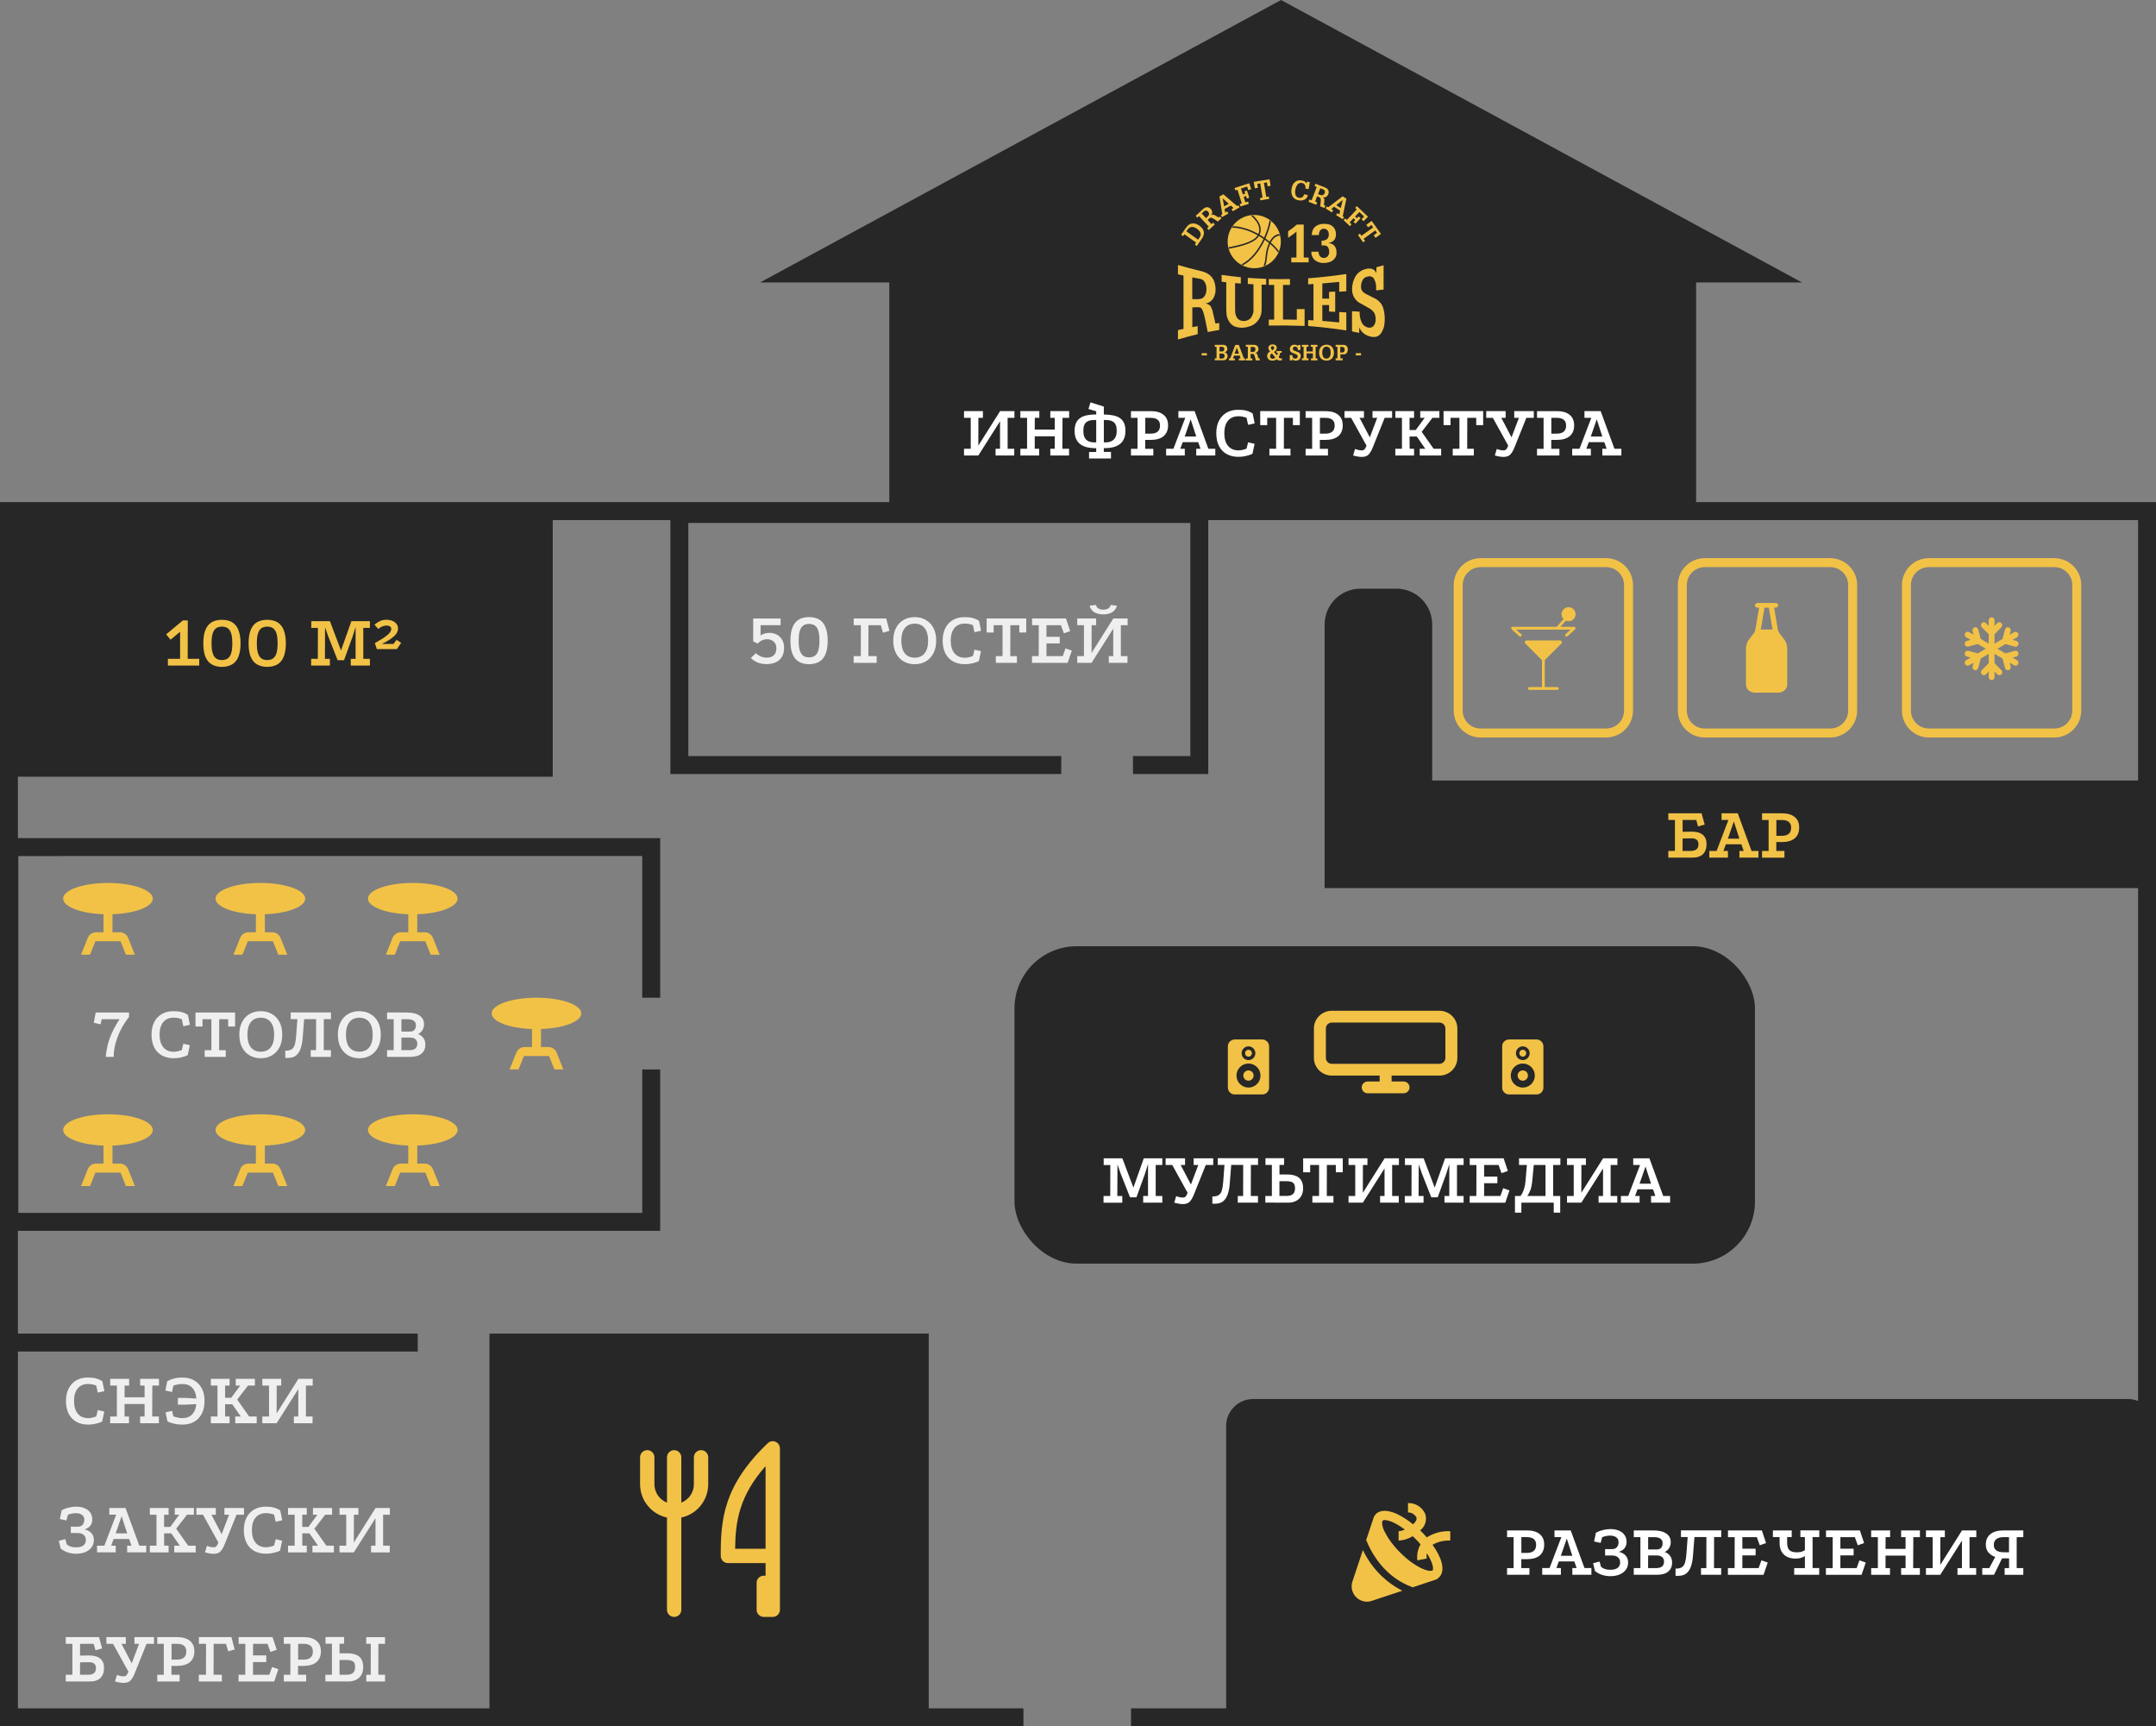 <?xml version="1.0" encoding="UTF-8"?>
<svg id="_Слой_1" data-name="Слой 1" xmlns="http://www.w3.org/2000/svg" viewBox="0 0 1202.5 962.65">
  <rect x="0" y="0" width="1202.5" height="962.65" fill="#808080" stroke="none"/>
  <defs>
    <style>
      .cls-1, .cls-2, .cls-3, .cls-4, .cls-5 {
        stroke-width: 0px;
      }

      .cls-1, .cls-4 {
        fill: #f2c247;
      }

      .cls-2 {
        fill: #fff;
      }

      .cls-3 {
        fill: #272727;
      }

      .cls-4 {
        fill-rule: evenodd;
      }

      .cls-5 {
        fill: #efefef;
      }
    </style>
  </defs>
  <rect class="cls-3 flare" x="565.83" y="527.65" width="413" height="177" rx="34.67" ry="34.67"/>
  <path class="cls-3" d="m1202.5,280v682.65h-571.68v-10h53.06v-157.5c0-8.27,6.73-15,15-15h488c1.99,0,3.89.39,5.62,1.1v-286h-453.69v-147c0-11.05,8.95-20,20-20h20c11.05,0,20,8.95,20,20v87h393.69v-145.25h-518.59v141.62h-42v-10h32v-130h-280v130h208v10h-218v-141.62h-65.62v143.12H10v34.24h358.22v89h-10v-79H10.22v199h348v-80h10v90H10v57.29h223v10H10v199h263v-209h245v209h52.82v10H0V280h496v-122.5h-72.05L714.5,0l290.55,157.5h-59.05v122.5h256.5Z"/>
  <path class="cls-1" d="m668.86,125.79c.64.44,1.21.98,1.7,1.58.48.59.79,1.31.9,2.07.08.75-.04,1.49-.32,2.18-.29.68-.66,1.33-1.1,1.94l-2.54,3.6-1.09-.79.73-1.09-6.54-4.66-.73,1.04-1.09-.79,2.68-3.84c.46-.71,1.05-1.32,1.74-1.81.72-.46,1.57-.67,2.42-.64.41,0,.8.07,1.18.16.36.11.7.25,1.03.42.38.18.75.38,1.09.61h-.06Zm-1.22,1.76l-.36-.23-.47-.25c-.38-.2-.79-.35-1.22-.45-.43-.08-.87-.08-1.31,0-.4.07-.77.25-1.09.51-.33.3-.63.64-.88,1.01l-.61.85,6.54,4.66.28-.4c.46-.57.82-1.21,1.09-1.89.15-.71.03-1.47-.36-2.1-.06-.12-.14-.23-.22-.34-.07-.1-.14-.19-.23-.28-.08-.09-.18-.18-.3-.31-.12-.12-.25-.24-.37-.34l-.57-.47h.08Zm13.61-5.84l-1.97,1.82-1.93-1.25c-.6-.44-1.29-.76-2.01-.92-.15,0-.29.02-.42.09-.14.08-.27.18-.39.3l-.23.21-.76.69,2.18,2.35.92-.84.91.99-3.37,3.12-.94-.98.96-.88-5.45-5.94-.94.88-.92-.99,3.83-3.53c.38-.38.8-.7,1.27-.96.32-.16.65-.26,1.01-.31.42-.05.85.02,1.24.21.41.19.79.46,1.09.81.47.48.74,1.11.77,1.77.02.67-.23,1.32-.7,1.8.34-.3.77-.47,1.22-.5.44.1.87.28,1.24.55l1.84,1.09.66-.61.92,1v.06l-.03-.02Zm-7.47-3.72c-.18-.19-.39-.34-.63-.45-.23-.1-.49-.14-.74-.13-.19.02-.38.09-.54.19-.22.15-.43.33-.62.51l-1.01.92,2.39,2.59.77-.72c.24-.22.45-.46.66-.72.16-.22.25-.49.28-.76.02-.26-.01-.52-.12-.76-.11-.25-.26-.47-.45-.67h.01Zm17.6-2.37l-3.8,2.18-.67-1.18,1.1-.63-1.54-1.37-3.49,1.95.38,1.95,1.09-.64.67,1.19-3.56,2.01-.58-1.15.75-.42-1.58-9.96,2.18-1.21,7.63,6.54.76-.42.66,1.19v-.04h0Zm-6.05-1.97l-3.4-3.1.85,4.54,2.55-1.45h0Zm12.5-8.13l-1.6.5-.64-2.01-3.47,1.09,1.09,3.32,1.35-.43-.43-1.32,1.34-.43,1.3,4.01-1.34.43-.45-1.4-1.33.52.97,3.07,1.46-.47.42,1.28-4.63,1.44-.41-1.3,1.18-.39-2.47-7.64-1.19.38-.38-1.33,8.17-2.64,1.1,3.28-.04.03Zm10.9-1.91l-1.71.3-.39-2.19-1.69.23,1.3,7.85,1.43-.24.21,1.34-4.89.82-.23-1.29,1.43-.24-1.31-7.91-1.65.28.37,2.18-1.73.3-.61-3.63,8.81-1.43.6,3.62h.06Zm20.73,5.11c-.06.55-.26,1.06-.57,1.51-.32.45-.73.81-1.21,1.07-1.02.49-2.17.63-3.28.39-.71-.06-1.4-.29-2.02-.67-.61-.38-1.12-.9-1.5-1.51-.66-1.31-.83-2.81-.51-4.24.13-.94.43-1.85.91-2.66.32-.55.77-1.01,1.31-1.34.42-.29.9-.51,1.4-.64.62-.13,1.26-.13,1.89,0,.56.07,1.11.23,1.62.48.51.26.93.68,1.19,1.2l.21-1,1.66.27-.69,3.89-1.8-.31c.17-.69.09-1.43-.27-2.05-.18-.3-.44-.56-.73-.74-.3-.19-.64-.31-.99-.35-.47-.1-.94-.06-1.38.12-.44.17-.82.47-1.09.85-.58.78-.95,1.69-1.09,2.65-.21.93-.21,1.9,0,2.83.1.47.36.91.72,1.23.36.32.82.53,1.3.59.31.06.64.07.95,0,.32-.06.62-.18.89-.36.25-.18.47-.42.63-.69.16-.27.26-.58.3-.89l2.13.39.02-.03Zm9.39,7.3l-2.52-.96c.12-.95.21-1.71.27-2.29.13-.72.11-1.47-.06-2.18-.05-.14-.14-.26-.26-.34-.14-.09-.29-.16-.44-.22l-.28-.22-.96-.37-1.09,2.98,1.16.45-.54,1.31-4.29-1.65.48-1.27,1.21.47,2.89-7.54-1.21-.47.48-1.27,4.86,1.89c.51.18.99.41,1.43.71.29.21.53.47.72.77.24.36.37.78.37,1.21s-.08.9-.25,1.32c-.22.62-.66,1.12-1.24,1.44-.6.31-1.3.38-1.94.18.42.18.76.51.98.91.09.45.09.91,0,1.35l-.19,2.19.83.31-.49,1.27h.08v.02Zm0-8.36c.09-.24.13-.5.12-.75-.01-.26-.09-.51-.22-.73-.09-.17-.24-.31-.41-.4-.23-.13-.46-.23-.7-.33l-1.27-.48-1.25,3.28.98.39c.3.12.62.21.94.26.26.02.53-.04.77-.16.25-.09.46-.24.63-.43.18-.19.31-.42.42-.66v.03h-.01Zm10.04,14.6l-3.7-2.32.72-1.09,1.09.69.45-2.08-3.38-2.18-1.59,1.31,1.1.69-.73,1.16-3.46-2.18.72-1.16.73.46,8.01-6.09,2.09,1.32-2.05,9.82.73.46-.72,1.15v.06h-.01Zm-1.1-6.22l1.1-4.5-3.62,2.87,2.52,1.58v.04h0Zm12.74,7.33l-1.1-1.12,1.4-1.53-2.65-2.5-2.4,2.5,1.03.97.95-1,1.09.97-2.89,3.05-1.03-.97,1.01-1.09-1.03-.97-2.18,2.34,1.09,1.09-.92,1-3.52-3.34.92-.98.9.86,5.54-5.87-.91-.86.93-.98,6.24,5.91-2.49,2.52h.02Zm6.66,9.24l-1.01-1.42,1.85-1.32-.98-1.37-6.52,4.66.85,1.18-1.09.79-2.89-4.05,1.09-.79.85,1.19,6.54-4.65-.98-1.37-1.83,1.31-1.01-1.42,2.98-2.18,5.18,7.27-2.99,2.18h-.04Z"/>
  <path class="cls-1" d="m729.88,146.3h-9.67v-2.67h2.88v-14.52l-.15.15c-.34.32-.71.63-1.09.91-.24.18-.48.35-.71.54l-2.7,1.88v-3.59c.8-.55,1.62-1.15,2.49-1.8.85-.64,1.64-1.3,2.4-1.97h3.82v18.4h2.74v2.67h-.01Zm15.57-5.76c.02.7-.05,1.4-.21,2.07-.2.63-.53,1.21-.97,1.7-.78.92-1.83,1.59-3,1.91-.93.27-1.88.42-2.85.42-1.8.1-3.57-.45-5.01-1.54-.67-.59-1.19-1.32-1.54-2.14-.34-.82-.5-1.71-.45-2.59h4.04c-.06.88.2,1.76.72,2.47.3.35.67.61,1.09.79.42.18.87.25,1.32.22.44-.02.86-.15,1.22-.39.39-.2.72-.51.95-.88.41-.65.61-1.41.58-2.18,0-.54-.07-1.07-.21-1.58-.15-.49-.41-.94-.76-1.32-.24-.25-.54-.43-.88-.51-.36-.09-.72-.13-1.09-.13h-1.31v-2.64c1.05.06,2.08-.22,2.95-.79.38-.34.68-.76.86-1.24.2-.47.27-.99.22-1.5.03-.79-.21-1.55-.67-2.18-.24-.31-.56-.57-.91-.74-.35-.17-.75-.25-1.14-.23-.42-.03-.86.06-1.23.25-.39.19-.71.48-.94.84-.45.74-.67,1.6-.62,2.46h-3.98c0-.51.06-1.03.18-1.52.11-.75.38-1.46.8-2.1.42-.63.96-1.16,1.61-1.56,1.32-.76,2.83-1.13,4.36-1.09.82,0,1.63.09,2.44.26.8.18,1.54.55,2.18,1.09.7.59,1.23,1.34,1.55,2.2.24.65.37,1.33.38,2.03.04.91-.12,1.83-.46,2.68-.45.78-1.1,1.41-1.88,1.83-.29.16-.59.29-.91.38-.32.1-.65.19-.98.26.91.09,1.78.36,2.58.81.7.5,1.24,1.2,1.55,2.01.27.7.42,1.44.43,2.18v-.02Z"/>
  <path class="cls-1" d="m680.05,183.98c-2.18.36-4.33.75-6.44,1.16-.56-2.76-1.03-4.99-1.38-6.7-.67-3.28-1.33-5.45-2-6.32-.22-.32-.53-.55-.89-.67-.38-.1-.76-.15-1.16-.13h-.72l-2.44.09v11.01l2.98-.54v4.47c-3.7.89-7.37,1.88-11,2.96v-5.23l3.1-.68v-29.73c-1.09-.22-2.07-.45-3.1-.69v-5.21c4.14,1.21,8.28,2.31,12.43,3.28,1.31.26,2.58.71,3.77,1.31.86.47,1.65,1.08,2.32,1.8.86.94,1.5,2.06,1.86,3.28.4,1.28.6,2.61.6,3.95.06,1.89-.47,3.77-1.52,5.35-.48.69-1.11,1.28-1.83,1.71-.72.43-1.53.71-2.37.81,1.14.09,2.2.62,2.95,1.49.65,1.12,1.09,2.36,1.3,3.65.45,2.02.92,4.02,1.4,6,.7-.1,1.41-.18,2.13-.26v3.89h.01v-.02Zm-7.14-22.91c0-.81-.11-1.61-.36-2.38-.24-.75-.6-1.44-1.09-2.04-.34-.41-.78-.72-1.28-.92-.63-.21-1.28-.36-1.92-.46l-3.28-.59v12.11l2.5.07c.78.02,1.57-.06,2.32-.25.68-.18,1.28-.56,1.74-1.09.48-.56.83-1.22,1.03-1.93.23-.82.34-1.66.33-2.5v-.02Zm33.33-2.29c-.86,0-1.73,0-2.58-.06v13.15c.01.94-.04,1.87-.16,2.8-.11.62-.28,1.22-.54,1.79-.77,1.88-2.1,3.47-3.8,4.56-.81.49-1.67.86-2.59,1.09-.96.3-1.95.5-2.95.61-.92.06-1.84.03-2.76-.1-.88-.11-1.74-.35-2.55-.72-.72-.34-1.36-.82-1.89-1.4-.6-.69-1.1-1.45-1.49-2.28-.45-.9-.72-1.86-.83-2.86-.12-1.34-.18-2.69-.16-4.04v-13.93l-2.58-.28v-3.83c3.57.5,7.13.94,10.7,1.32v3.5l-3.2-.25v13.51c-.01,1.12.03,2.25.13,3.37.11.78.4,1.52.81,2.18.41.73,1.04,1.31,1.79,1.65.79.35,1.65.49,2.5.42.42-.02.84-.09,1.24-.22.27-.1.67-.3,1.2-.55.6-.34,1.12-.84,1.46-1.45.4-.65.7-1.36.91-2.1.13-.43.2-.88.22-1.32v-14.83l-3.16-.16v-3.41c3.42.23,6.83.42,10.24.55v3.28l.04.02v-.02Zm21.36,22.97c-6.66-.25-13.31-.32-19.95-.23v-3.28h3.01v-19.36h-3.01v-3.28c3.94.08,7.88.08,11.83,0v3.28h-3.89v19.29c2.56,0,5.12.04,7.7.11v-5.94h4.35v9.34l-.04.08h0Zm23.3,2.5c-7.11-1.07-14.2-1.89-21.29-2.46v-3.28l2.98.15v-20.27l-2.98.15v-3.35c7.1-.55,14.2-1.34,21.29-2.39v9.61l-3.96.24v-5.45c-3.15.33-6.29.6-9.42.85v8.47h3.77v-3.74l3.42-.18v11.28l-3.42-.15v-3.61h-3.77v8.83c3.13.25,6.27.52,9.42.86v-5.82l3.96.23v10.02Zm21.43-6.29c.03,1.38-.1,2.77-.39,4.12-.26,1.03-.65,2.01-1.18,2.92-.29.66-.72,1.24-1.26,1.72-.54.47-1.17.83-1.86,1.04-1.15.24-2.36.19-3.49-.14-1.25-.3-2.42-.86-3.46-1.62-1.16-.91-2.06-2.12-2.59-3.5v3.13l-4.02-.81v-11.28l4.24.26c-.07,1.94.27,3.88,1.01,5.67.3.79.79,1.5,1.44,2.06s1.42.93,2.26,1.11c.51.14,1.06.15,1.57,0,.51-.13,1-.39,1.38-.76.47-.54.81-1.16,1.04-1.85.21-.67.29-1.39.23-2.1.03-1.16-.21-2.3-.71-3.35-.75-1.2-1.83-2.18-3.1-2.81-1.09-.64-2.18-1.27-3.28-1.85-1.09-.58-1.9-1-2.34-1.28-1.19-.84-2.16-1.97-2.81-3.28-.65-1.31-.95-2.76-.89-4.22,0-1.32.2-2.63.57-3.89.25-.88.59-1.73,1.01-2.55.57-1.13,1.38-2.13,2.37-2.92,1.08-.85,2.34-1.45,3.67-1.76,1.14-.32,2.35-.35,3.5-.08.56.18,1.08.5,1.49.91.42.42.75.92.94,1.49v-3.28c1.34-.37,2.67-.76,4.02-1.16v13.6l-4.16.42v-1.24c.1-1.8-.3-3.59-1.16-5.17-.34-.56-.85-.99-1.46-1.24-.61-.24-1.29-.27-1.91-.1-.62.11-1.22.33-1.77.64-.54.34-.97.82-1.25,1.39-.6,1.14-.91,2.41-.87,3.7-.03.57.08,1.14.29,1.66.22.53.55,1,.97,1.39.78.63,1.66,1.15,2.59,1.53,1.09.49,2.07,1.09,3.12,1.58,1.06.49,1.42.7,1.51.76.86.55,1.64,1.23,2.31,2.01.62.72,1.11,1.56,1.42,2.46.35,1.04.61,2.11.77,3.2.17,1.14.26,2.29.24,3.44l-.03.02h.03Z"/>
  <path class="cls-1" d="m673.14,198.16h-2.93v-1.22h2.93v1.22Zm41.88,2.8h-2.19l-.64-.69-.11.09c-.33.25-.7.43-1.09.55-.42.12-.85.18-1.28.18-.37,0-.73-.03-1.1-.11-.31-.07-.6-.2-.85-.39l-.21-.25-.21-.19c-.21-.22-.36-.49-.45-.79-.1-.3-.14-.63-.14-.95-.02-.53.16-1.05.48-1.47.32-.42.74-.75,1.22-.98l-.16-.14c-.26-.23-.48-.52-.63-.84-.15-.31-.24-.66-.24-1.01,0-.28.07-.56.22-.81.13-.25.33-.46.57-.62.47-.34,1.05-.51,1.63-.48.56-.03,1.12.12,1.58.43.23.17.4.39.52.65.12.26.17.54.16.82,0,.25-.03.5-.1.74-.09.24-.22.47-.38.67-.14.18-.3.35-.47.5-.18.15-.37.29-.57.42l1.68,1.88c.28-.43.43-.92.43-1.43h-.74v-1h2.92v1h-.94c0,.41-.07.82-.2,1.21-.13.41-.33.79-.57,1.16l.61.74h1.24v1.12h.01Zm-4.36-6.94c0-.25-.07-.5-.23-.7-.08-.1-.19-.17-.31-.22-.11-.05-.24-.06-.36-.06-.24,0-.48.07-.67.22-.09.08-.15.18-.19.29-.04.11-.07.23-.06.35,0,.2.05.4.14.58.18.32.4.61.67.86l.1-.06c.22-.14.43-.32.61-.51.19-.2.29-.46.3-.74Zm.64,5.35l-1.92-2.3c-.28.16-.52.39-.72.67-.18.29-.27.62-.26.96,0,.27.07.55.21.77.17.23.4.41.66.51.09.03.19.06.28.08h.34c.27,0,.54-.08.77-.21.26-.1.48-.27.67-.48h-.04.01Zm47.82-1.21h-2.95v-1.22h2.93v1.22h.02Zm-74.45.51c0,.41-.11.81-.31,1.16-.2.35-.51.63-.88.82-.28.15-.58.24-.91.26h-5.05v-1.09h1v-6.43h-1v-1.09h4.36c.4-.02.81.02,1.19.12.27.08.52.21.73.38.24.2.41.45.52.73.12.3.19.63.19.96.02.24,0,.48-.08.71-.07.23-.19.44-.35.63-.17.18-.36.34-.57.44-.22.1-.45.17-.7.18.26,0,.53.05.76.16.24.11.45.28.61.49.33.43.5.96.5,1.5l-.04.04h.03Zm-1.83-3.98c.01-.24-.04-.49-.14-.71-.11-.21-.28-.37-.49-.45-.14-.05-.28-.08-.42-.09h-1.62v2.53h.96c.23.02.44.02.67,0,.21-.02.42-.1.6-.23.29-.29.45-.68.46-1.09v.03h-.02Zm.18,3.75c0-.22-.04-.43-.13-.62-.1-.19-.24-.35-.42-.47-.14-.09-.31-.15-.48-.18-.19-.02-.39-.02-.59,0h-1.24v2.78h1.09c.28,0,.55-.02.83-.08.17-.06.33-.14.48-.26.15-.13.26-.29.34-.46.08-.2.11-.42.11-.64v-.08.02Zm11.42,2.52h-3.49v-1.09h1.03l-.54-1.56h-3.19l-.56,1.56h1.04v1.09h-3.28v-1.09h.69l2.84-7.54h1.97l2.8,7.54h.69v1.09Zm-3.43-3.72l-1.17-3.51-1.24,3.48,2.41.03h0Zm11.59,3.72h-2.18c-.19-.74-.34-1.33-.46-1.77-.11-.59-.34-1.14-.67-1.64-.08-.09-.18-.15-.3-.18-.13-.02-.26-.02-.39,0h-1.09v2.55h1v1.09h-3.63v-1.09h1.09v-6.54h-1.09v-1.09h4.16c.43-.02.85.02,1.27.12.27.08.53.2.76.37.28.2.49.47.61.79.15.35.22.71.21,1.09.02.53-.17,1.05-.51,1.46-.18.2-.39.36-.63.48-.24.11-.49.18-.76.2.37.02.71.16,1,.4.2.3.36.63.43.98l.46,1.67h.71v1.09h.01Zm-2.38-6.24c0-.21-.04-.41-.12-.6-.08-.19-.21-.35-.37-.48-.13-.09-.28-.15-.43-.18-.22-.02-.42-.02-.64,0h-1.09v2.81h.85c.26,0,.52-.02.77-.06.22-.05.41-.15.58-.3.16-.14.28-.31.34-.51.07-.21.11-.43.1-.64v-.03h.01Zm25.23,3.89c.01.3-.03.59-.12.88-.09.24-.22.47-.39.67-.26.37-.65.64-1.09.77-.38.12-.77.18-1.16.18-.4,0-.79-.06-1.16-.18-.37-.14-.67-.4-.86-.74v.8h-1.31v-3.02h1.42c-.02.49.09.97.34,1.4.14.2.32.37.54.48.22.11.46.16.7.14.36.02.7-.1.98-.3.15-.11.26-.25.33-.42.07-.16.11-.35.1-.52.01-.26-.07-.52-.24-.73-.29-.28-.64-.49-1.04-.6l-1.09-.42c-.37-.13-.63-.24-.77-.31-.25-.14-.48-.31-.67-.51-.19-.19-.34-.43-.44-.68-.09-.25-.14-.52-.12-.79,0-.35.06-.69.19-1.01.08-.22.19-.43.34-.62.2-.28.46-.5.78-.63.4-.16.81-.24,1.24-.23.4,0,.8.06,1.18.18.34.12.63.36.82.68v-.72h1.34v2.84h-1.42v-.26c.03-.43-.12-.86-.39-1.2-.14-.15-.31-.26-.5-.35-.18-.08-.39-.11-.59-.1-.2,0-.4.02-.6.06-.16.06-.31.16-.42.3-.2.25-.3.56-.3.88,0,.15.04.31.12.45.07.14.18.26.31.34.26.17.55.31.86.4l1.09.4.51.18c.27.11.53.26.76.45.2.13.37.3.49.51.11.21.2.43.25.67.06.23.08.47.08.71l-.09.02h0Zm9.41,2.35h-3.69v-1.09h1.09v-2.8h-3.49v2.75h1.1v1.09h-3.77v-1.09h.97v-6.42h-.97v-1.09h3.68v1.09h-1.09v2.59h3.5v-2.59h-1.09v-1.09h3.68v1.09h-.99v6.46h.99v1.09l.07.02h.01Zm9.11-4.36v.7c-.03.37-.1.74-.23,1.09-.11.27-.22.54-.35.79-.14.25-.3.47-.49.69-.38.41-.84.72-1.36.92-.54.2-1.12.3-1.7.3-.58,0-1.17-.09-1.72-.28-.53-.22-1-.55-1.39-.97-.35-.39-.61-.87-.76-1.37-.17-.53-.26-1.09-.26-1.65-.01-.62.06-1.24.21-1.83.15-.55.43-1.05.8-1.47.37-.43.85-.77,1.38-.98.54-.22,1.12-.33,1.7-.33.58-.03,1.15.06,1.68.28s1.01.55,1.41.96c.75.88,1.13,2,1.09,3.16h-.03.02Zm-1.79,0c0-.41-.04-.82-.11-1.22-.05-.35-.16-.68-.33-1-.31-.51-.8-.87-1.37-1.01-.57-.14-1.17-.06-1.68.24-.34.22-.62.52-.81.88-.16.3-.27.62-.31.95-.07.39-.1.79-.09,1.18-.03.78.13,1.55.46,2.26.16.35.44.64.77.83.34.2.73.3,1.11.27.31,0,.6-.06.88-.19.27-.13.52-.31.71-.55.17-.18.3-.4.4-.63.1-.23.18-.47.24-.72.05-.18.08-.35.1-.54v-.86l.02.1v.02Zm9.51-1.59c.01.41-.06.83-.2,1.21-.15.37-.39.7-.7.95-.29.23-.64.39-1.01.43-.36.02-.73.02-1.09,0h-1.1v2.25h1.27v1.09h-3.92v-1.09h1.01v-6.46h-1.01v-1.09h4.07c.39,0,.79.03,1.18.12.33.11.64.31.88.58.24.25.42.55.54.88.12.35.19.72.18,1.09l-.09.03h-.01Zm-1.69,0c0-.23-.03-.46-.1-.69-.06-.19-.17-.38-.32-.51-.16-.15-.34-.24-.54-.29-.23-.05-.47-.07-.71-.07h-.82v3.08h.82c.29.02.58,0,.86-.08.17-.06.31-.15.43-.28.13-.15.23-.35.28-.55.06-.22.09-.44.09-.67v.06h.01Z"/>
  <path class="cls-4" d="m695.88,149.09c-2.84-.73-5.41-2.28-7.37-4.46-1.96-2.18-3.22-4.91-3.64-7.8-.42-2.91.04-5.87,1.31-8.52,1.26-2.65,3.29-4.86,5.81-6.36,2.52-1.49,5.43-2.22,8.36-2.05,2.93.16,5.75,1.18,8.1,2.94,2.35,1.76,4.12,4.18,5.09,6.95.98,2.77,1.11,5.76.39,8.61-.49,1.89-1.34,3.67-2.5,5.23-1.17,1.56-2.63,2.88-4.31,3.87-1.67,1-3.53,1.65-5.46,1.93-1.93.27-3.89.17-5.78-.31Zm12.98-25.66c-.66,3.28-1.71,6.49-3.1,9.53l1.09.81c.43.33.86.67,1.28,1,1.77-3.22,3.7-4.16,5.44-4.22.09.28.16.57.23.86-1.57,0-3.36.85-5.01,3.89,1.65,1.37,3.14,2.92,4.44,4.63-.12.3-.24.59-.37.88-1.28-1.77-2.77-3.36-4.45-4.75-.98,2.35-1.58,4.86-1.75,7.4-.13,1.5-.4,2.99-.81,4.45-.35.16-.71.31-1.09.46.6-1.61.97-3.29,1.09-5.01.18-2.71.83-5.37,1.92-7.86l-1.39-1.09-.94-.7c-2.71,5.72-6.79,11.35-12.16,14.18-.32-.15-.61-.3-.91-.47,5.45-2.66,9.61-8.34,12.34-14.1v-.1c-.82-.55-1.67-1.09-2.55-1.62-2.43,4.1-10.29,5.78-15.96,6.98l-.71.15c-.08-.27-.15-.54-.2-.81l.73-.16c5.45-1.16,13.18-2.79,15.42-6.54-3.36-1.98-7.05-3.33-10.89-3.99-1.12-.18-2.26-.25-3.4-.22.17-.28.36-.57.55-.83,1,0,1.98.07,2.96.22,3.94.68,7.73,2.06,11.18,4.08,1.09-2.5.27-4.92-1.09-6.96-.86-1.2-1.86-2.3-2.97-3.28.37-.04.73-.08,1.09-.1.94.89,1.79,1.87,2.54,2.93,1.52,2.22,2.44,4.95,1.13,7.79.88.51,1.71,1.04,2.52,1.61,1.4-3.05,2.42-6.26,3.05-9.56l.73.57v-.06h.02Z"/>
  <path class="cls-2" d="m537.68,229.26h10.54v3.74h-2.52l-.04,15.5,12.14-19.24h7.98v3.74h-3.78v17.26h3.69v3.74h-10.41v-3.74h2.48v-15.33l-12.1,19.07h-7.98v-3.74h3.74v-17.26h-3.74v-3.74Zm31.42,0h10.58v3.74h-2.52l-.04,6.55h11.17v-6.55h-2.48v-3.74h10.5v3.74h-3.69l-.09,17.26h3.74v3.74h-10.46v-3.74h2.48v-6.97h-11.17v6.97h2.48v3.74h-10.5v-3.74h3.74v-17.26h-3.74v-3.74Zm38.32,26.42v-3.65h3.99v-2.1h-.71c-1.54,0-3-.17-4.37-.5s-2.59-.87-3.65-1.6c-1.04-.76-1.85-1.75-2.44-2.98-.59-1.23-.88-2.77-.88-4.62s.29-3.36.88-4.54c.59-1.18,1.4-2.09,2.44-2.73,1.03-.67,2.22-1.13,3.57-1.39,1.37-.28,2.83-.42,4.37-.42h.79v-1.81l-4.32-1.26,1.13-3.7,7.44,2.35v4.45h.79c1.54.03,2.99.18,4.33.46,1.37.25,2.58.7,3.61,1.34,1.04.64,1.85,1.55,2.44,2.73.59,1.18.88,2.69.88,4.54s-.29,3.35-.88,4.58c-.59,1.23-1.4,2.23-2.44,2.98-1.03.73-2.24,1.26-3.61,1.6-1.34.34-2.79.5-4.33.5h-.79v2.1h3.99v3.65h-12.23Zm2.94-8.99h1.05v-12.47h-1c-.9,0-1.73.08-2.48.25-.73.14-1.37.43-1.93.88-.56.42-1,1.02-1.31,1.81-.3.78-.46,1.81-.46,3.07,0,1.65.27,2.95.8,3.91.53.92,1.26,1.58,2.18,1.97.96.39,2.01.59,3.15.59Zm5.3,0h.92c1.15,0,2.2-.2,3.15-.59.95-.42,1.71-1.09,2.27-2.02s.84-2.21.84-3.86c0-1.26-.16-2.28-.46-3.07-.31-.78-.75-1.39-1.31-1.81-.56-.42-1.21-.71-1.97-.88s-1.6-.25-2.52-.25h-.92v12.47Zm26.13-17.43c3.14,0,5.53.69,7.18,2.06,1.68,1.34,2.52,3.3,2.52,5.88s-.84,4.65-2.52,6.05c-1.65,1.37-4.04,2.06-7.18,2.06h-3.07v4.96h4.54v3.74h-12.47v-3.74h3.65v-17.26h-3.65v-3.74h11Zm-.04,12.56c3.5,0,5.25-1.51,5.25-4.54,0-2.86-1.75-4.28-5.25-4.28h-2.98v8.82h2.98Zm8.65,12.18v-3.74h4.07l6.6-17.26h-3.82v-3.74h9.03l7.68,21h3.87v3.74h-10.63v-3.74h2.39l-1.3-3.7h-8.65l-1.34,3.7h2.52v3.74h-10.42Zm10.37-10.58h6.43l-3.11-9.58-3.32,9.58Zm34.48-10.46c-.14-.08-.43-.18-.88-.29-.45-.14-.98-.27-1.6-.38-.61-.11-1.29-.17-2.01-.17-2.55,0-4.51.84-5.88,2.52-1.35,1.65-2.02,3.98-2.02,6.97s.7,5.38,2.1,7.06c1.4,1.65,3.33,2.48,5.8,2.48.7,0,1.35-.07,1.97-.21s1.15-.28,1.6-.42c.44-.17.75-.28.92-.34l.88-3.53,3.61.84-1.17,5.54s-.32.14-.97.42c-.64.28-1.57.56-2.77.84-1.18.31-2.53.46-4.07.46-2.47,0-4.64-.5-6.51-1.51-1.85-1.01-3.29-2.49-4.33-4.45-1.01-1.96-1.53-4.35-1.55-7.18,0-2.72.5-5.05,1.51-7.01,1.01-1.96,2.43-3.47,4.28-4.54,1.88-1.06,4.06-1.58,6.55-1.55,1.8,0,3.28.17,4.46.5,1.2.34,2.08.69,2.64,1.05.59.34.88.52.88.55l1.1,5.5-3.66.8-.88-3.95Zm7.63-3.7h22.1v7.81h-3.87v-4.07h-5l-.04,17.26h3.7v3.74h-11.76v-3.74h3.74v-17.26h-4.96v4.07h-3.91v-7.81Zm36.32,0c3.14,0,5.53.69,7.18,2.06,1.68,1.34,2.52,3.3,2.52,5.88s-.84,4.65-2.52,6.05c-1.65,1.37-4.04,2.06-7.18,2.06h-3.06v4.96h4.53v3.74h-12.47v-3.74h3.65v-17.26h-3.65v-3.74h11Zm-.04,12.56c3.5,0,5.25-1.51,5.25-4.54,0-2.86-1.75-4.28-5.25-4.28h-2.98v8.82h2.98Zm20.4,12.98c-.73,0-1.47-.07-2.23-.21-.72-.11-1.61-.31-2.64-.59l1.09-3.65c.62.25,1.25.45,1.89.59.67.14,1.25.21,1.72.21.76,0,1.32-.2,1.68-.59.37-.39.73-1.08,1.09-2.06l-8.56-15.5h-3.7v-3.74h10.84v3.74h-2.44l5.71,10.88,4.12-10.88h-2.61v-3.74h10.92v3.74h-4.15l-6.68,16.63c-.7,1.71-1.47,3-2.31,3.86-.84.87-2.09,1.3-3.74,1.3Zm18.68-25.54h10.45v3.74h-2.52v6.8h3.45l5-6.8h-2.48v-3.74h10.67v3.74h-3.87l-6,7.81,6.67,9.45h4.2v3.74h-11.97v-3.74h3.11l-4.74-6.85h-4.04l.05,6.85h2.47v3.74h-10.45v-3.74h3.69v-17.26h-3.69v-3.74Zm26.9,0h22.09v7.81h-3.87v-4.07h-4.99l-.05,17.26h3.7v3.74h-11.76v-3.74h3.74v-17.26h-4.96v4.07h-3.9v-7.81Zm33.46,25.54c-.73,0-1.47-.07-2.23-.21-.73-.11-1.61-.31-2.64-.59l1.09-3.65c.61.25,1.24.45,1.89.59.67.14,1.24.21,1.72.21.76,0,1.32-.2,1.68-.59s.73-1.08,1.09-2.06l-8.57-15.5h-3.69v-3.74h10.83v3.74h-2.43l5.71,10.88,4.12-10.88h-2.61v-3.74h10.92v3.74h-4.16l-6.67,16.63c-.7,1.71-1.47,3-2.31,3.86-.84.87-2.09,1.3-3.74,1.3Zm29.68-25.54c3.13,0,5.53.69,7.18,2.06,1.68,1.34,2.52,3.3,2.52,5.88s-.84,4.65-2.52,6.05c-1.65,1.37-4.05,2.06-7.18,2.06h-3.07v4.96h4.54v3.74h-12.48v-3.74h3.66v-17.26h-3.66v-3.74h11.01Zm-.04,12.56c3.5,0,5.25-1.51,5.25-4.54,0-2.86-1.75-4.28-5.25-4.28h-2.99v8.82h2.99Zm8.65,12.18v-3.74h4.07l6.6-17.26h-3.83v-3.74h9.03l7.69,21h3.86v3.74h-10.62v-3.74h2.39l-1.3-3.7h-8.65l-1.35,3.7h2.52v3.74h-10.41Zm10.37-10.58h6.43l-3.11-9.58-3.32,9.58Z"/>
  <path class="cls-1" d="m1145.81,411.25h-70c-8.27,0-15-6.73-15-15v-70c0-8.27,6.73-15,15-15h70c8.27,0,15,6.73,15,15v70c0,8.27-6.73,15-15,15Zm-70-95c-5.51,0-10,4.49-10,10v70c0,5.51,4.49,10,10,10h70c5.51,0,10-4.49,10-10v-70c0-5.51-4.49-10-10-10h-70Z"/>
  <path class="cls-1" d="m1020.81,411.25h-70c-8.27,0-15-6.73-15-15v-70c0-8.27,6.73-15,15-15h70c8.27,0,15,6.73,15,15v70c0,8.27-6.73,15-15,15Zm-70-95c-5.51,0-10,4.49-10,10v70c0,5.51,4.49,10,10,10h70c5.51,0,10-4.49,10-10v-70c0-5.51-4.49-10-10-10h-70Z"/>
  <path class="cls-1" d="m895.81,411.25h-70c-8.27,0-15-6.73-15-15v-70c0-8.27,6.73-15,15-15h70c8.27,0,15,6.73,15,15v70c0,8.27-6.73,15-15,15Zm-70-95c-5.51,0-10,4.49-10,10v70c0,5.51,4.49,10,10,10h70c5.51,0,10-4.49,10-10v-70c0-5.51-4.49-10-10-10h-70Z"/>
  <path class="cls-1" d="m102,345.97h2.73l-.04,21.42h6.43v3.74h-17.47v-3.74h6.8v-15.08l-5.33,4.41-2.44-2.98,9.32-7.77Zm21.78-.34c1.48,0,2.86.21,4.12.63,1.26.42,2.35,1.13,3.28,2.14.95,1.01,1.68,2.37,2.18,4.07.53,1.68.8,3.78.8,6.3s-.27,4.59-.8,6.3c-.5,1.68-1.23,3.02-2.18,4.03-.92.98-2.02,1.68-3.28,2.1-1.26.45-2.63.67-4.12.67s-2.86-.22-4.12-.67c-1.26-.42-2.37-1.12-3.32-2.1-.92-1.01-1.65-2.35-2.18-4.03-.5-1.71-.76-3.81-.76-6.3s.25-4.62.76-6.3c.53-1.71,1.26-3.07,2.18-4.07.95-1.01,2.06-1.72,3.32-2.14,1.26-.42,2.63-.63,4.12-.63Zm0,3.78c-.78,0-1.53.13-2.23.38-.7.25-1.32.7-1.85,1.34-.53.64-.95,1.58-1.26,2.81-.31,1.23-.46,2.84-.46,4.83s.15,3.56.46,4.79c.31,1.2.73,2.14,1.26,2.81.53.64,1.15,1.09,1.85,1.34.7.25,1.44.38,2.23.38s1.53-.13,2.23-.38c.7-.25,1.32-.7,1.85-1.34.56-.67.98-1.61,1.26-2.81.31-1.23.46-2.83.46-4.79s-.15-3.6-.46-4.83c-.28-1.23-.7-2.17-1.26-2.81-.53-.64-1.15-1.09-1.85-1.34-.7-.25-1.44-.38-2.23-.38Zm25.26-3.78c1.48,0,2.86.21,4.12.63,1.26.42,2.35,1.13,3.28,2.14.95,1.01,1.68,2.37,2.18,4.07.53,1.68.8,3.78.8,6.3s-.27,4.59-.8,6.3c-.5,1.68-1.23,3.02-2.18,4.03-.92.98-2.02,1.68-3.28,2.1-1.26.45-2.63.67-4.12.67s-2.86-.22-4.12-.67c-1.26-.42-2.37-1.12-3.32-2.1-.92-1.01-1.65-2.35-2.18-4.03-.5-1.71-.76-3.81-.76-6.3s.25-4.62.76-6.3c.53-1.71,1.26-3.07,2.18-4.07.95-1.01,2.06-1.72,3.32-2.14,1.26-.42,2.63-.63,4.12-.63Zm0,3.78c-.78,0-1.53.13-2.23.38-.7.25-1.32.7-1.85,1.34-.53.64-.95,1.58-1.26,2.81s-.46,2.84-.46,4.83.15,3.56.46,4.79c.31,1.2.73,2.14,1.26,2.81.53.64,1.15,1.09,1.85,1.34.7.25,1.44.38,2.23.38s1.53-.13,2.23-.38c.7-.25,1.32-.7,1.85-1.34.56-.67.98-1.61,1.26-2.81.31-1.23.46-2.83.46-4.79s-.15-3.6-.46-4.83c-.28-1.23-.7-2.17-1.26-2.81-.53-.64-1.15-1.09-1.85-1.34-.7-.25-1.44-.38-2.23-.38Zm24.56-3.02h10.42l6.17,16.34,5.8-16.34h10.33v3.74h-3.7v17.26h3.7v3.74h-10.67v-3.74h2.69v-17.77l-1.76,5.59-4.7,12.94h-3.57l-5.25-13.31-1.76-5.04-.08,17.6h2.77v3.74h-10.46v-3.74h3.74l.04-17.26h-3.7v-3.74Zm36.6,15.58l-1.13-3.32c1.12-.67,2.2-1.32,3.23-1.93,1.06-.62,1.99-1.22,2.77-1.81,1.06-.76,1.85-1.48,2.35-2.18.53-.7.8-1.36.8-1.97,0-.67-.25-1.16-.76-1.47-.48-.31-1.08-.46-1.81-.46s-1.48.15-2.35.46c-.84.31-1.61.78-2.31,1.43l-2.14-2.39c1.04-.87,2.09-1.54,3.15-2.02,1.06-.48,2.21-.71,3.44-.71s2.38.2,3.36.59,1.75.95,2.31,1.68c.59.7.88,1.55.88,2.56,0,1.15-.36,2.2-1.09,3.15-.73.92-1.65,1.76-2.77,2.52-.73.56-1.54,1.08-2.44,1.55-.9.48-1.81.95-2.73,1.43h6.55l1.64-2.27,2.6,1.64-2.39,3.53h-11.17Z"/>
  <path class="cls-5" d="m424.22,354.34c.78-.5,1.58-.87,2.39-1.09.84-.22,1.68-.34,2.52-.34,1.51,0,2.88.32,4.12.97,1.23.64,2.21,1.58,2.94,2.81.76,1.23,1.13,2.74,1.13,4.54,0,2.97-.88,5.24-2.65,6.8-1.74,1.54-4.16,2.31-7.27,2.31-1.57,0-3.12-.28-4.66-.84-1.51-.59-2.83-1.46-3.95-2.6l2.81-2.65c.84.81,1.78,1.43,2.81,1.85,1.04.42,2.1.63,3.19.63,1.76,0,3.11-.45,4.03-1.34.92-.92,1.39-2.21,1.39-3.86,0-1.09-.24-2.02-.71-2.77-.48-.76-1.12-1.33-1.93-1.72-.78-.39-1.62-.59-2.52-.59s-1.81.2-2.73.59c-.92.39-1.76.99-2.52,1.81l-2.52-1.18v-12.77h15.29v3.74h-11.17v5.71Zm27.03-10.21c1.48,0,2.86.21,4.12.63,1.26.42,2.35,1.13,3.28,2.14.95,1.01,1.68,2.37,2.18,4.07.53,1.68.8,3.78.8,6.3s-.27,4.59-.8,6.3c-.5,1.68-1.23,3.02-2.18,4.03-.92.98-2.02,1.68-3.28,2.1-1.26.45-2.63.67-4.12.67s-2.86-.22-4.12-.67c-1.26-.42-2.37-1.12-3.32-2.1-.92-1.01-1.65-2.35-2.18-4.03-.5-1.71-.76-3.81-.76-6.3s.25-4.62.76-6.3c.53-1.71,1.26-3.07,2.18-4.07.95-1.01,2.06-1.72,3.32-2.14,1.26-.42,2.63-.63,4.12-.63Zm0,3.78c-.78,0-1.53.13-2.23.38-.7.25-1.32.7-1.85,1.34-.53.64-.95,1.58-1.26,2.81-.31,1.23-.46,2.84-.46,4.83s.15,3.56.46,4.79c.31,1.2.73,2.14,1.26,2.81.53.64,1.15,1.09,1.85,1.34.7.25,1.44.38,2.23.38s1.53-.13,2.23-.38c.7-.25,1.32-.7,1.85-1.34.56-.67.98-1.61,1.26-2.81.31-1.23.46-2.83.46-4.79s-.15-3.6-.46-4.83c-.28-1.23-.7-2.17-1.26-2.81-.53-.64-1.15-1.09-1.85-1.34-.7-.25-1.44-.38-2.23-.38Zm24.9-3.02h18.14l1.81,6.89-3.61,1.05-1.22-4.2h-6.89l-.04,17.26h4.62v3.74h-12.85v-3.74h3.99l.04-17.26h-3.99v-3.74Zm33.99-.76c2.38,0,4.47.53,6.26,1.6,1.82,1.04,3.23,2.53,4.24,4.49,1.01,1.93,1.51,4.27,1.51,7.01s-.5,5.05-1.51,7.01c-1.01,1.96-2.41,3.47-4.2,4.54s-3.88,1.6-6.26,1.6-4.44-.53-6.26-1.6c-1.79-1.06-3.19-2.58-4.2-4.54-1.01-1.96-1.51-4.3-1.51-7.01s.5-5.08,1.51-7.01c1.01-1.96,2.41-3.46,4.2-4.49,1.79-1.06,3.86-1.6,6.22-1.6Zm.04,3.65c-2.41,0-4.26.83-5.54,2.48-1.29,1.62-1.93,3.95-1.93,6.97s.64,5.4,1.93,7.06c1.29,1.62,3.14,2.44,5.54,2.44s4.26-.81,5.54-2.44c1.29-1.65,1.93-4,1.93-7.06s-.64-5.35-1.93-6.97c-1.29-1.65-3.14-2.48-5.54-2.48Zm32.48.8c-.14-.08-.43-.18-.88-.29-.45-.14-.98-.27-1.6-.38s-1.29-.17-2.02-.17c-2.55,0-4.51.84-5.88,2.52-1.34,1.65-2.02,3.98-2.02,6.97s.7,5.38,2.1,7.06c1.4,1.65,3.33,2.48,5.8,2.48.7,0,1.36-.07,1.97-.21.62-.14,1.15-.28,1.6-.42.45-.17.76-.28.92-.34l.88-3.53,3.61.84-1.18,5.54s-.32.14-.97.42c-.64.28-1.57.56-2.77.84-1.18.31-2.53.46-4.07.46-2.46,0-4.63-.5-6.51-1.51-1.85-1.01-3.29-2.49-4.33-4.45-1.01-1.96-1.53-4.35-1.55-7.18,0-2.72.5-5.05,1.51-7.01,1.01-1.96,2.44-3.47,4.28-4.54,1.88-1.06,4.06-1.58,6.55-1.55,1.79,0,3.28.17,4.45.5,1.2.34,2.09.69,2.65,1.05.59.34.88.52.88.55l1.09,5.5-3.65.8-.88-3.95Zm7.63-3.7h22.09v7.81h-3.86v-4.07h-5l-.04,17.26h3.7v3.74h-11.76v-3.74h3.74v-17.26h-4.96v4.07h-3.91v-7.81Zm25.36,0h18.9l2.35,7.06-3.53,1.22-1.64-4.54h-8.06v6.47h7.39v3.7h-7.39v7.1h9.07l1.55-4.33,3.53,1.22-2.35,6.85h-19.87v-3.74h3.74l.04-17.26h-3.74v-3.74Zm25.18,0h10.54v3.74h-2.52l-.04,15.5,12.14-19.24h7.98v3.74h-3.78v17.26h3.7v3.74h-10.42v-3.74h2.48v-15.33l-12.1,19.07h-7.98v-3.74h3.74v-17.26h-3.74v-3.74Zm14.53-2.27c-2.04,0-3.72-.41-5.04-1.22-1.29-.84-2.16-2.04-2.6-3.61l3.53-.46c.45,1.76,1.82,2.65,4.12,2.65s3.67-.88,4.12-2.65l3.49.46c-.45,1.57-1.33,2.77-2.65,3.61-1.32.81-2.97,1.22-4.96,1.22Z"/>
  <path class="cls-5" d="m49.66,923.16c2.72-.03,4.79.55,6.22,1.72,1.43,1.18,2.14,2.91,2.14,5.21,0,2.44-.67,4.31-2.02,5.63-1.34,1.29-3.3,1.93-5.88,1.93h-13.44v-3.74h3.7v-17.26h-3.7v-3.74h18.56l1.72,6.3-3.7,1.05-1.01-3.61h-7.6v6.59l5-.08Zm-.5,10.75c1.4,0,2.48-.29,3.23-.88.76-.62,1.13-1.55,1.13-2.81,0-1.18-.35-2.03-1.05-2.56-.7-.56-1.71-.81-3.02-.76l-4.79.08-.04,6.93h4.54Zm19.87,4.54c-.73,0-1.47-.07-2.23-.21-.73-.11-1.61-.31-2.65-.59l1.09-3.65c.62.25,1.25.45,1.89.59.67.14,1.25.21,1.72.21.76,0,1.32-.2,1.68-.59.36-.39.73-1.08,1.09-2.06l-8.57-15.5h-3.7v-3.74h10.84v3.74h-2.44l5.71,10.88,4.12-10.88h-2.6v-3.74h10.92v3.74h-4.16l-6.68,16.63c-.7,1.71-1.47,3-2.31,3.86-.84.87-2.09,1.3-3.74,1.3Zm29.68-25.54c3.14,0,5.53.69,7.18,2.06,1.68,1.34,2.52,3.3,2.52,5.88s-.84,4.65-2.52,6.05c-1.65,1.37-4.05,2.06-7.18,2.06h-3.07v4.96h4.54v3.74h-12.47v-3.74h3.65v-17.26h-3.65v-3.74h11Zm-.04,12.56c3.5,0,5.25-1.51,5.25-4.54,0-2.86-1.75-4.28-5.25-4.28h-2.98v8.82h2.98Zm12.26-12.56h18.14l1.81,6.89-3.61,1.05-1.22-4.2h-6.89l-.04,17.26h4.62v3.74h-12.85v-3.74h3.99l.04-17.26h-3.99v-3.74Zm22.18,0h18.9l2.35,7.06-3.53,1.22-1.64-4.54h-8.06v6.47h7.39v3.7h-7.39v7.1h9.07l1.55-4.33,3.53,1.22-2.35,6.85h-19.87v-3.74h3.74l.04-17.26h-3.74v-3.74Zm36.19,0c3.14,0,5.53.69,7.18,2.06,1.68,1.34,2.52,3.3,2.52,5.88s-.84,4.65-2.52,6.05c-1.65,1.37-4.05,2.06-7.18,2.06h-3.07v4.96h4.54v3.74h-12.47v-3.74h3.65v-17.26h-3.65v-3.74h11Zm-.04,12.56c3.5,0,5.25-1.51,5.25-4.54,0-2.86-1.75-4.28-5.25-4.28h-2.98v8.82h2.98Zm12.22,12.14v-3.7h3.65v-17.3h-3.57v-3.74h10.37v3.74h-2.56v5.33h4.33c1.99,0,3.64.28,4.96.84,1.32.53,2.3,1.37,2.94,2.52.64,1.15.97,2.6.97,4.37,0,1.65-.34,3.08-1.01,4.28-.67,1.18-1.64,2.09-2.9,2.73s-2.76.97-4.49.97l-12.68-.04Zm7.9-3.7h3.91c.59,0,1.16-.06,1.72-.17s1.08-.31,1.55-.59c.48-.31.84-.74,1.09-1.3.28-.59.42-1.33.42-2.23,0-1.09-.18-1.92-.55-2.48-.36-.56-.91-.94-1.64-1.13-.7-.22-1.54-.34-2.52-.34h-3.99v8.23Zm14.91,3.74v-3.74h2.48l.04-17.26h-2.56v-3.7h10.5v3.7h-3.7l-.04,17.26h3.74v3.74h-10.46Z"/>
  <path class="cls-5" d="m53.69,772.61c-.14-.08-.43-.18-.88-.29-.45-.14-.98-.27-1.6-.38-.62-.11-1.29-.17-2.02-.17-2.55,0-4.51.84-5.88,2.52-1.34,1.65-2.02,3.98-2.02,6.97s.7,5.38,2.1,7.06c1.4,1.65,3.33,2.48,5.8,2.48.7,0,1.36-.07,1.97-.21.62-.14,1.15-.28,1.6-.42.45-.17.76-.28.92-.34l.88-3.53,3.61.84-1.18,5.54s-.32.14-.97.42c-.64.28-1.57.56-2.77.84-1.18.31-2.53.46-4.07.46-2.46,0-4.63-.5-6.51-1.51-1.85-1.01-3.29-2.49-4.33-4.45-1.01-1.96-1.53-4.35-1.55-7.18,0-2.72.5-5.05,1.51-7.01s2.44-3.47,4.28-4.54c1.88-1.06,4.06-1.58,6.55-1.55,1.79,0,3.28.17,4.45.5,1.2.34,2.09.69,2.65,1.05.59.34.88.52.88.55l1.09,5.5-3.65.8-.88-3.95Zm7.76-3.7h10.58v3.74h-2.52l-.04,6.55h11.17v-6.55h-2.48v-3.74h10.5v3.74h-3.7l-.08,17.26h3.74v3.74h-10.46v-3.74h2.48v-6.97h-11.17v6.97h2.48v3.74h-10.5v-3.74h3.74v-17.26h-3.74v-3.74Zm40.26,25.49c-1.71,0-3.18-.15-4.41-.46-1.23-.28-2.18-.56-2.86-.84-.67-.28-1.01-.42-1.01-.42l-1.09-5.08,3.61-.88.76,3.07c.2.06.53.17,1.01.34.48.17,1.05.32,1.72.46.7.14,1.46.21,2.27.21,2.32,0,4.14-.69,5.46-2.06s2.09-3.29,2.31-5.75l-5.8.29h-4.45v-3.74h4.49l5.8.34c-.2-2.58-.94-4.56-2.23-5.96-1.29-1.43-3.15-2.14-5.59-2.14-.81,0-1.57.06-2.27.17-.67.11-1.25.24-1.72.38s-.81.27-1.01.38l-.76,3.53-3.7-.84,1.01-5.12c.39-.25.95-.53,1.68-.84.73-.34,1.65-.63,2.77-.88,1.12-.25,2.46-.38,4.03-.38,2.49-.03,4.66.49,6.51,1.55,1.85,1.06,3.29,2.58,4.33,4.54,1.04,1.96,1.54,4.3,1.51,7.01,0,2.83-.53,5.22-1.6,7.18-1.04,1.96-2.48,3.44-4.33,4.45s-4,1.51-6.47,1.51Zm15.89-25.49h10.46v3.74h-2.52v6.8h3.44l5-6.8h-2.48v-3.74h10.67v3.74h-3.86l-6.01,7.81,6.68,9.45h4.2v3.74h-11.97v-3.74h3.11l-4.75-6.85h-4.03l.04,6.85h2.48v3.74h-10.46v-3.74h3.7v-17.26h-3.7v-3.74Zm28.71,0h10.54v3.74h-2.52l-.04,15.5,12.14-19.24h7.98v3.74h-3.78v17.26h3.7v3.74h-10.42v-3.74h2.48v-15.33l-12.1,19.07h-7.98v-3.74h3.74v-17.26h-3.74v-3.74Z"/>
  <path class="cls-5" d="m34.36,842.17c1.29-.67,2.65-1.18,4.07-1.51,1.43-.34,2.8-.5,4.12-.5,1.74,0,3.26.28,4.58.84,1.34.53,2.39,1.33,3.15,2.39.78,1.06,1.18,2.38,1.18,3.95,0,1.32-.35,2.45-1.05,3.4-.67.92-1.75,1.62-3.23,2.1,1.76.45,3.07,1.19,3.91,2.23.84,1.01,1.26,2.24,1.26,3.7,0,1.6-.43,2.97-1.3,4.12-.87,1.15-2.06,2.03-3.57,2.65-1.48.59-3.18.88-5.08.88-1.57,0-3.08-.24-4.54-.71-1.43-.45-2.77-1.18-4.03-2.18l-1.01-4.33,3.61-.92.8,2.9c.73.62,1.5,1.05,2.31,1.3.84.25,1.82.38,2.94.38,1.74,0,3.07-.35,3.99-1.05.95-.7,1.43-1.71,1.43-3.02,0-1.23-.41-2.18-1.22-2.86-.78-.7-1.9-1.05-3.36-1.05h-3.82v-3.53h3.74c1.26,0,2.2-.35,2.81-1.05.64-.73.97-1.67.97-2.81,0-1.26-.45-2.18-1.34-2.77-.9-.62-2.03-.92-3.4-.92-.76,0-1.53.08-2.31.25-.76.14-1.46.36-2.1.67l-.84,3.15-3.65-.8,1.01-4.87Zm19.78,23.48v-3.74h4.07l6.59-17.26h-3.82v-3.74h9.03l7.69,21h3.86v3.74h-10.63v-3.74h2.39l-1.3-3.7h-8.65l-1.34,3.7h2.52v3.74h-10.42Zm10.37-10.58h6.43l-3.11-9.58-3.32,9.58Zm19.07-14.15h10.46v3.74h-2.52v6.8h3.44l5-6.8h-2.48v-3.74h10.67v3.74h-3.86l-6.01,7.81,6.68,9.45h4.2v3.74h-11.97v-3.74h3.11l-4.75-6.85h-4.03l.04,6.85h2.48v3.74h-10.46v-3.74h3.7v-17.26h-3.7v-3.74Zm35.63,25.54c-.73,0-1.47-.07-2.23-.21-.73-.11-1.61-.31-2.65-.59l1.09-3.65c.62.25,1.25.45,1.89.59.67.14,1.25.21,1.72.21.76,0,1.32-.2,1.68-.59.36-.39.73-1.08,1.09-2.06l-8.57-15.5h-3.7v-3.74h10.84v3.74h-2.44l5.71,10.88,4.12-10.88h-2.6v-3.74h10.92v3.74h-4.16l-6.68,16.63c-.7,1.71-1.47,3-2.31,3.86-.84.87-2.09,1.3-3.74,1.3Zm33.68-21.84c-.14-.08-.43-.18-.88-.29-.45-.14-.98-.27-1.6-.38-.62-.11-1.29-.17-2.02-.17-2.55,0-4.51.84-5.88,2.52-1.34,1.65-2.02,3.98-2.02,6.97s.7,5.38,2.1,7.06c1.4,1.65,3.33,2.48,5.8,2.48.7,0,1.36-.07,1.97-.21.62-.14,1.15-.28,1.6-.42.45-.17.76-.28.92-.34l.88-3.53,3.61.84-1.18,5.54s-.32.14-.97.42c-.64.28-1.57.56-2.77.84-1.18.31-2.53.46-4.07.46-2.46,0-4.63-.5-6.51-1.51-1.85-1.01-3.29-2.49-4.33-4.45-1.01-1.96-1.53-4.35-1.55-7.18,0-2.72.5-5.05,1.51-7.01s2.44-3.47,4.28-4.54c1.88-1.06,4.06-1.58,6.55-1.55,1.79,0,3.28.17,4.45.5,1.2.34,2.09.69,2.65,1.05.59.34.88.52.88.55l1.09,5.5-3.65.8-.88-3.95Zm7.76-3.7h10.46v3.74h-2.52v6.8h3.44l5-6.8h-2.48v-3.74h10.67v3.74h-3.86l-6.01,7.81,6.68,9.45h4.2v3.74h-11.97v-3.74h3.11l-4.75-6.85h-4.03l.04,6.85h2.48v3.74h-10.46v-3.74h3.7v-17.26h-3.7v-3.74Zm28.71,0h10.54v3.74h-2.52l-.04,15.5,12.14-19.24h7.98v3.74h-3.78v17.26h3.7v3.74h-10.42v-3.74h2.48v-15.33l-12.1,19.07h-7.98v-3.74h3.74v-17.26h-3.74v-3.74Z"/>
  <path class="cls-5" d="m71.96,567.06c-2.04,2.63-3.7,5.28-4.96,7.94-1.26,2.63-2.18,5.18-2.77,7.64-.56,2.44-.84,4.68-.84,6.72h-4.37c.14-2.16.48-4.34,1.01-6.55.56-2.24,1.37-4.55,2.44-6.93,1.09-2.41,2.49-4.91,4.2-7.52h-9.95l-.63,2.81-3.78-.84,1.05-5.71h18.61v2.44Zm29.44,1.26c-.14-.08-.43-.18-.88-.29-.45-.14-.98-.27-1.6-.38-.62-.11-1.29-.17-2.02-.17-2.55,0-4.51.84-5.88,2.52-1.34,1.65-2.02,3.98-2.02,6.97s.7,5.38,2.1,7.06c1.4,1.65,3.33,2.48,5.8,2.48.7,0,1.36-.07,1.97-.21.62-.14,1.15-.28,1.6-.42.45-.17.76-.28.92-.34l.88-3.53,3.61.84-1.18,5.54s-.32.14-.97.42c-.64.28-1.57.56-2.77.84-1.18.31-2.53.46-4.07.46-2.46,0-4.63-.5-6.51-1.51-1.85-1.01-3.29-2.49-4.33-4.45-1.01-1.96-1.53-4.35-1.55-7.18,0-2.72.5-5.05,1.51-7.01,1.01-1.96,2.44-3.47,4.28-4.54,1.88-1.06,4.06-1.58,6.55-1.55,1.79,0,3.28.17,4.45.5,1.2.34,2.09.69,2.65,1.05.59.34.88.52.88.55l1.09,5.5-3.65.8-.88-3.95Zm7.63-3.7h22.09v7.81h-3.86v-4.07h-5l-.04,17.26h3.7v3.74h-11.76v-3.74h3.74v-17.26h-4.96v4.07h-3.91v-7.81Zm36.38-.76c2.38,0,4.47.53,6.26,1.6,1.82,1.04,3.23,2.53,4.24,4.49,1.01,1.93,1.51,4.27,1.51,7.01s-.5,5.05-1.51,7.01c-1.01,1.96-2.41,3.47-4.2,4.54-1.79,1.06-3.88,1.6-6.26,1.6s-4.44-.53-6.26-1.6c-1.79-1.06-3.19-2.58-4.2-4.54-1.01-1.96-1.51-4.3-1.51-7.01s.5-5.08,1.51-7.01c1.01-1.96,2.41-3.46,4.2-4.49,1.79-1.06,3.86-1.6,6.22-1.6Zm.04,3.65c-2.41,0-4.26.83-5.54,2.48-1.29,1.62-1.93,3.95-1.93,6.97s.64,5.4,1.93,7.06c1.29,1.62,3.14,2.44,5.54,2.44s4.26-.81,5.54-2.44c1.29-1.65,1.93-4,1.93-7.06s-.64-5.35-1.93-6.97c-1.29-1.65-3.14-2.48-5.54-2.48Zm15.17,22.43h-.59c-.17,0-.48-.01-.92-.04v-3.99c1.57,0,2.76-.27,3.57-.8.84-.56,1.43-1.46,1.76-2.69.36-1.26.62-2.94.76-5.04l.67-9.07h-3.74v-3.74h22.47v3.74h-3.99l-.04,17.3h3.99v3.74h-11.26v-3.74h2.98l.04-17.3h-6.68l-.8,10.16c-.14,2.21-.49,4.19-1.05,5.92-.53,1.71-1.37,3.07-2.52,4.07-1.12.98-2.67,1.47-4.66,1.47Zm39.75-26.08c2.38,0,4.47.53,6.26,1.6,1.82,1.04,3.23,2.53,4.24,4.49,1.01,1.93,1.51,4.27,1.51,7.01s-.5,5.05-1.51,7.01c-1.01,1.96-2.41,3.47-4.2,4.54-1.79,1.06-3.88,1.6-6.26,1.6s-4.44-.53-6.26-1.6c-1.79-1.06-3.19-2.58-4.2-4.54-1.01-1.96-1.51-4.3-1.51-7.01s.5-5.08,1.51-7.01c1.01-1.96,2.41-3.46,4.2-4.49,1.79-1.06,3.86-1.6,6.22-1.6Zm.04,3.65c-2.41,0-4.26.83-5.54,2.48-1.29,1.62-1.93,3.95-1.93,6.97s.64,5.4,1.93,7.06c1.29,1.62,3.14,2.44,5.54,2.44s4.26-.81,5.54-2.44c1.29-1.65,1.93-4,1.93-7.06s-.64-5.35-1.93-6.97c-1.29-1.65-3.14-2.48-5.54-2.48Zm15.47,21.84v-3.74h3.7v-17.26h-3.7v-3.74h10.88c3.16,0,5.57.57,7.22,1.72,1.68,1.12,2.52,2.74,2.52,4.87,0,1.18-.29,2.25-.88,3.23-.59.95-1.41,1.69-2.48,2.23,1.23.39,2.23,1.11,2.98,2.14.76,1.01,1.13,2.27,1.13,3.78,0,2.04-.7,3.68-2.1,4.91-1.37,1.23-3.46,1.85-6.26,1.85h-13.02Zm7.98-3.74h4.54c1.4,0,2.48-.29,3.23-.88.76-.62,1.13-1.53,1.13-2.73,0-1.12-.36-1.97-1.09-2.56-.7-.59-1.71-.88-3.02-.88h-4.75l-.04,7.06Zm.04-10.37h4.79c1.06,0,1.88-.31,2.44-.92.56-.62.84-1.46.84-2.52,0-2.3-1.58-3.44-4.75-3.44h-3.32v6.89Z"/>
  <path class="cls-1" d="m85.22,501.11c0-4.83-11.2-8.75-25-8.75s-25,3.92-25,8.75c0,4.53,9.88,8.28,22.5,8.7v10.05h-4.12c-2.05,0-3.88,1.25-4.65,3.15l-3.72,9.35h5l3-7.5h14l3,7.5h5l-3.75-9.35c-.75-1.9-2.6-3.15-4.62-3.15h-4.12v-10.05c12.62-.42,22.5-4.17,22.5-8.7Z"/>
  <path class="cls-1" d="m170.22,501.11c0-4.83-11.2-8.75-25-8.75s-25,3.92-25,8.75c0,4.53,9.88,8.28,22.5,8.7v10.05h-4.12c-2.05,0-3.88,1.25-4.65,3.15l-3.73,9.35h5l3-7.5h14l3,7.5h5l-3.75-9.35c-.75-1.9-2.6-3.15-4.62-3.15h-4.12v-10.05c12.62-.42,22.5-4.17,22.5-8.7Z"/>
  <path class="cls-1" d="m85.22,630.11c0-4.83-11.2-8.75-25-8.75s-25,3.92-25,8.75c0,4.53,9.88,8.28,22.5,8.7v10.05h-4.12c-2.05,0-3.88,1.25-4.65,3.15l-3.72,9.35h5l3-7.5h14l3,7.5h5l-3.75-9.35c-.75-1.9-2.6-3.15-4.62-3.15h-4.12v-10.05c12.62-.42,22.5-4.17,22.5-8.7Z"/>
  <path class="cls-1" d="m170.22,630.11c0-4.83-11.2-8.75-25-8.75s-25,3.92-25,8.75c0,4.53,9.88,8.28,22.5,8.7v10.05h-4.12c-2.05,0-3.88,1.25-4.65,3.15l-3.73,9.35h5l3-7.5h14l3,7.5h5l-3.75-9.35c-.75-1.9-2.6-3.15-4.62-3.15h-4.12v-10.05c12.62-.42,22.5-4.17,22.5-8.7Z"/>
  <path class="cls-1" d="m255.22,630.11c0-4.83-11.2-8.75-25-8.75s-25,3.92-25,8.75c0,4.53,9.88,8.28,22.5,8.7v10.05h-4.12c-2.05,0-3.88,1.25-4.65,3.15l-3.73,9.35h5l3-7.5h14l3,7.5h5l-3.75-9.35c-.75-1.9-2.6-3.15-4.62-3.15h-4.12v-10.05c12.62-.42,22.5-4.17,22.5-8.7Z"/>
  <path class="cls-1" d="m324.22,565.11c0-4.83-11.2-8.75-25-8.75s-25,3.92-25,8.75c0,4.53,9.88,8.28,22.5,8.7v10.05h-4.12c-2.05,0-3.88,1.25-4.65,3.15l-3.73,9.35h5l3-7.5h14l3,7.5h5l-3.75-9.35c-.75-1.9-2.6-3.15-4.62-3.15h-4.12v-10.05c12.62-.42,22.5-4.17,22.5-8.7Z"/>
  <path class="cls-1" d="m255.22,501.11c0-4.83-11.2-8.75-25-8.75s-25,3.92-25,8.75c0,4.53,9.88,8.28,22.5,8.7v10.05h-4.12c-2.05,0-3.88,1.25-4.65,3.15l-3.73,9.35h5l3-7.5h14l3,7.5h5l-3.75-9.35c-.75-1.9-2.6-3.15-4.62-3.15h-4.12v-10.05c12.62-.42,22.5-4.17,22.5-8.7Z"/>
  <path class="cls-1" d="m1110.81,344.25c.9,0,1.62.73,1.62,1.64v3.15l1.55-1.57c.64-.64,1.66-.64,2.29,0,.63.64.63,1.68,0,2.32l-3.85,3.9v5.23l4.47-2.61,1.41-5.32c.23-.88,1.12-1.39,1.98-1.16.87.23,1.38,1.13,1.15,2.01l-.57,2.14,2.51-1.46c.77-.45,1.76-.18,2.21.6.45.79.18,1.79-.59,2.24l-2.51,1.46,2.13.58c.86.23,1.37,1.13,1.15,2.01-.23.88-1.12,1.39-1.99,1.16l-5.25-1.43-4.47,2.62,4.47,2.61,5.24-1.43c.87-.23,1.76.29,1.99,1.16.23.88-.28,1.78-1.15,2.01l-2.12.58,2.51,1.46c.77.45,1.04,1.46.59,2.24-.45.79-1.44,1.05-2.21.6l-2.51-1.46.57,2.15c.23.88-.28,1.78-1.15,2.01-.86.23-1.75-.29-1.98-1.16l-1.41-5.32-4.46-2.62v5.23l3.85,3.9c.63.64.63,1.68,0,2.32-.64.64-1.66.64-2.29,0l-1.55-1.57v3.14c0,.91-.73,1.64-1.62,1.64s-1.62-.73-1.62-1.64v-3.15l-1.55,1.57c-.64.64-1.66.64-2.29,0-.63-.64-.64-1.68,0-2.32l3.84-3.9v-5.22l-4.46,2.61-1.41,5.32c-.23.88-1.12,1.39-1.99,1.16-.86-.23-1.37-1.14-1.14-2.01l.56-2.15-2.51,1.46c-.77.45-1.76.18-2.21-.6-.45-.79-.18-1.79.59-2.24l2.51-1.46-2.13-.58c-.86-.23-1.37-1.13-1.15-2.01.23-.88,1.12-1.39,1.99-1.16l5.25,1.43,4.47-2.62-4.47-2.61-5.25,1.42c-.87.23-1.76-.29-1.99-1.16-.22-.88.29-1.78,1.15-2.01l2.13-.58-2.51-1.46c-.77-.45-1.04-1.46-.59-2.24.45-.79,1.44-1.05,2.21-.6l2.51,1.46-.57-2.15c-.23-.88.28-1.78,1.15-2.01.86-.23,1.75.29,1.98,1.16l1.41,5.32,4.46,2.62v-5.23l-3.85-3.89c-.63-.64-.63-1.68,0-2.32.64-.64,1.66-.64,2.29,0l1.55,1.57v-3.15c0-.91.73-1.64,1.62-1.64h.01Z"/>
  <path class="cls-1" d="m431,901.65h-5c-2.21,0-4-1.79-4-4v-15c0-2.21,1.79-4,4-4,.35,0,.68.04,1,.13v-7.13h-21c-2.2,0-3.99-1.78-4-3.97-.13-20.61,1.76-39.57,26.24-62.92,1.16-1.1,2.86-1.41,4.33-.78,1.47.63,2.43,2.08,2.43,3.68v90c0,2.21-1.79,4-4,4Zm-20.99-38h16.99v-46.1c-14.57,16.55-16.82,30.54-16.99,46.1Zm-34.01,38c-2.21,0-4-1.79-4-4v-51.42c-3.55-.76-6.81-2.52-9.44-5.15-3.59-3.59-5.56-8.36-5.56-13.43v-15c0-2.21,1.79-4,4-4s4,1.79,4,4v15c0,2.9,1.17,5.73,3.22,7.78,1.09,1.09,2.38,1.93,3.78,2.48v-25.25c0-2.21,1.79-4,4-4s4,1.79,4,4v25.25c1.4-.55,2.68-1.38,3.78-2.48,2.05-2.05,3.22-4.88,3.22-7.78v-15c0-2.21,1.79-4,4-4s4,1.79,4,4v15c0,5.08-1.98,9.85-5.56,13.44-2.63,2.63-5.89,4.39-9.44,5.15v51.42c0,2.21-1.79,4-4,4Z"/>
  <path class="cls-1" d="m698.25,587.31c0,.51-.2,1-.56,1.36-.36.36-.85.56-1.35.56s-1-.2-1.35-.56c-.36-.36-.56-.85-.56-1.36s.2-1,.56-1.36c.36-.36.85-.56,1.35-.56s1,.2,1.35.56c.36.36.56.85.56,1.36Zm-4.79,12.46c0-.76.3-1.49.84-2.03s1.27-.84,2.03-.84,1.49.3,2.03.84.84,1.27.84,2.03-.3,1.49-.84,2.03-1.27.84-2.03.84-1.49-.3-2.03-.84-.84-1.27-.84-2.03Z"/>
  <path class="cls-1" d="m688.67,579.65c-1.02,0-1.99.4-2.71,1.12-.72.72-1.12,1.69-1.12,2.71v23c0,1.02.4,1.99,1.12,2.71s1.69,1.12,2.71,1.12h15.33c1.02,0,1.99-.4,2.71-1.12s1.12-1.69,1.12-2.71v-23c0-1.02-.4-1.99-1.12-2.71-.72-.72-1.69-1.12-2.71-1.12h-15.33Zm11.5,7.67c0,1.02-.4,1.99-1.12,2.71-.72.72-1.69,1.12-2.71,1.12s-1.99-.4-2.71-1.12c-.72-.72-1.12-1.69-1.12-2.71s.4-1.99,1.12-2.71c.72-.72,1.69-1.12,2.71-1.12s1.99.4,2.71,1.12c.72.72,1.12,1.69,1.12,2.71Zm-3.83,5.75c1.78,0,3.48.71,4.74,1.96,1.26,1.26,1.96,2.96,1.96,4.74s-.71,3.48-1.96,4.74c-1.26,1.26-2.97,1.96-4.74,1.96s-3.48-.71-4.74-1.96c-1.26-1.26-1.96-2.96-1.96-4.74s.71-3.48,1.96-4.74c1.26-1.26,2.97-1.96,4.74-1.96Z"/>
  <path class="cls-1" d="m851.25,587.31c0,.51-.21,1-.56,1.36-.36.36-.85.56-1.36.56s-1-.2-1.36-.56c-.35-.36-.56-.85-.56-1.36s.21-1,.56-1.36c.36-.36.85-.56,1.36-.56s1,.2,1.36.56c.35.36.56.85.56,1.36Zm-4.8,12.46c0-.76.31-1.49.85-2.03.54-.54,1.27-.84,2.03-.84s1.49.3,2.03.84c.54.54.85,1.27.85,2.03s-.31,1.49-.85,2.03c-.54.54-1.27.84-2.03.84s-1.49-.3-2.03-.84c-.54-.54-.85-1.27-.85-2.03Z"/>
  <path class="cls-1" d="m841.66,579.65c-1.01,0-1.99.4-2.71,1.12-.72.72-1.12,1.69-1.12,2.71v23c0,1.02.4,1.99,1.12,2.71s1.7,1.12,2.71,1.12h15.34c1.01,0,1.99-.4,2.71-1.12s1.12-1.69,1.12-2.71v-23c0-1.02-.4-1.99-1.12-2.71-.72-.72-1.7-1.12-2.71-1.12h-15.34Zm11.5,7.67c0,1.02-.4,1.99-1.12,2.71-.72.72-1.69,1.12-2.71,1.12s-1.99-.4-2.71-1.12c-.72-.72-1.12-1.69-1.12-2.71s.4-1.99,1.12-2.71c.72-.72,1.69-1.12,2.71-1.12s1.99.4,2.71,1.12c.72.72,1.12,1.69,1.12,2.71Zm-3.83,5.75c1.78,0,3.49.71,4.74,1.96,1.26,1.26,1.97,2.96,1.97,4.74s-.71,3.48-1.97,4.74c-1.25,1.26-2.96,1.96-4.74,1.96s-3.49-.71-4.74-1.96c-1.26-1.26-1.97-2.96-1.97-4.74s.71-3.48,1.97-4.74c1.25-1.26,2.96-1.96,4.74-1.96Z"/>
  <path class="cls-4" d="m769.5,599.79h-26.67c-5.52,0-10-4.41-10-9.86v-16.43c0-5.44,4.48-9.86,10-9.86h60c5.52,0,10,4.41,10,9.86v16.43c0,5.44-4.48,9.86-10,9.86h-26.67v3.29h6.67c1.84,0,3.33,1.47,3.33,3.29s-1.49,3.29-3.33,3.29h-20c-1.84,0-3.33-1.47-3.33-3.29s1.49-3.29,3.33-3.29h6.67v-3.29Zm-26.67-29.57h60c1.84,0,3.33,1.47,3.33,3.29v16.43c0,1.81-1.49,3.29-3.33,3.29h-60c-1.84,0-3.33-1.47-3.33-3.29v-16.43c0-1.81,1.49-3.29,3.33-3.29Z"/>
  <path class="cls-2" d="m615.56,645.91h10.42l6.17,16.34,5.8-16.34h10.33v3.74h-3.7v17.26h3.7v3.74h-10.67v-3.74h2.69v-17.77l-1.76,5.59-4.7,12.94h-3.57l-5.25-13.31-1.76-5.04-.08,17.6h2.77v3.74h-10.46v-3.74h3.74l.04-17.26h-3.7v-3.74Zm44.24,25.54c-.73,0-1.47-.07-2.23-.21-.73-.11-1.61-.31-2.65-.59l1.09-3.65c.62.25,1.25.45,1.89.59.67.14,1.25.21,1.72.21.76,0,1.32-.2,1.68-.59.36-.39.73-1.08,1.09-2.06l-8.57-15.5h-3.7v-3.74h10.84v3.74h-2.44l5.71,10.88,4.12-10.88h-2.6v-3.74h10.92v3.74h-4.16l-6.68,16.63c-.7,1.71-1.47,3-2.31,3.86-.84.87-2.09,1.3-3.74,1.3Zm17.89-.21h-.59c-.17,0-.48-.01-.92-.04v-3.99c1.57,0,2.76-.27,3.57-.8.84-.56,1.43-1.46,1.76-2.69.36-1.26.62-2.94.76-5.04l.67-9.07h-3.74v-3.74h22.47v3.74h-3.99l-.04,17.3h3.99v3.74h-11.26v-3.74h2.98l.04-17.3h-6.68l-.8,10.16c-.14,2.21-.49,4.19-1.05,5.92-.53,1.71-1.37,3.07-2.52,4.07-1.12.98-2.67,1.47-4.66,1.47Zm40.21-16.3c2.02,0,3.67.28,4.96.84,1.32.53,2.3,1.37,2.94,2.52.67,1.15,1.01,2.6,1.01,4.37,0,1.65-.35,3.08-1.05,4.28-.67,1.18-1.64,2.09-2.9,2.73-1.23.64-2.73.97-4.49.97l-12.64-.04v-3.7h3.65v-17.3h-3.57v-3.74h10.37v3.74h-2.56v5.33h4.28Zm-.42,11.97c.59,0,1.16-.06,1.72-.17.59-.11,1.11-.31,1.55-.59.48-.31.85-.74,1.13-1.3.28-.59.42-1.33.42-2.23,0-1.09-.2-1.92-.59-2.48-.36-.56-.9-.94-1.6-1.13-.7-.22-1.55-.34-2.56-.34h-3.95v8.23h3.86Zm9.35-21h22.09v7.81h-3.86v-4.07h-5l-.04,17.26h3.7v3.74h-11.76v-3.74h3.74v-17.26h-4.96v4.07h-3.91v-7.81Zm25.31,0h10.54v3.74h-2.52l-.04,15.5,12.14-19.24h7.98v3.74h-3.78v17.26h3.7v3.74h-10.42v-3.74h2.48v-15.33l-12.1,19.07h-7.98v-3.74h3.74v-17.26h-3.74v-3.74Zm31.46,0h10.42l6.17,16.34,5.8-16.34h10.33v3.74h-3.69v17.26h3.69v3.74h-10.67v-3.74h2.69v-17.77l-1.76,5.59-4.71,12.94h-3.57l-5.25-13.31-1.76-5.04-.08,17.6h2.77v3.74h-10.46v-3.74h3.74l.04-17.26h-3.7v-3.74Zm36.14,0h18.9l2.35,7.06-3.53,1.22-1.64-4.54h-8.06v6.47h7.39v3.7h-7.39v7.1h9.07l1.56-4.33,3.52,1.22-2.35,6.85h-19.86v-3.74h3.73l.05-17.26h-3.74v-3.74Zm28.33,21c.76-1.01,1.37-2.21,1.85-3.61.5-1.43.84-3.28,1.01-5.54l.67-8.11h-4.37v-3.74h23.06v3.74h-4.03v17.26h3.94v9.32h-3.61v-5.59h-18.06v5.59h-3.57v-9.32h3.11Zm3.78,0h10.16v-17.26h-6.55l-.84,8.65c-.17,2.02-.49,3.71-.96,5.08-.48,1.34-1.08,2.52-1.81,3.53Zm22.15-21h10.54v3.74h-2.52l-.04,15.5,12.14-19.24h7.98v3.74h-3.78v17.26h3.69v3.74h-10.41v-3.74h2.48v-15.33l-12.1,19.07h-7.98v-3.74h3.74v-17.26h-3.74v-3.74Zm30.07,24.74v-3.74h4.08l6.59-17.26h-3.82v-3.74h9.03l7.69,21h3.86v3.74h-10.63v-3.74h2.4l-1.3-3.7h-8.66l-1.34,3.7h2.52v3.74h-10.42Zm10.38-10.58h6.42l-3.1-9.58-3.32,9.58Z"/>
  <path class="cls-1" d="m978.88,386.25c-2.78,0-5.01-1.97-5.07-4.3v-20.38c0-1.82.6-3.58,1.81-5.14l2.29-2.96c.67-.83,1.09-1.76,1.21-2.75l1.99-11.83h-.78c-.85,0-1.51-.57-1.51-1.3s.66-1.35,1.51-1.35h9.96c.85,0,1.51.57,1.51,1.3s-.66,1.3-1.51,1.3h-.78l1.99,11.83c.18.99.6,1.92,1.21,2.75l2.29,2.96c1.21,1.51,1.81,3.27,1.81,5.14v20.38c0,2.39-2.29,4.3-5.01,4.36h-12.92Zm9.72-35.22l-2.05-12.19h-2.42l-2.05,12.19h6.52Z"/>
  <path class="cls-4" d="m860.03,383.91v-16.41h1.56v16.41h-1.56Z"/>
  <path class="cls-4" d="m842.89,350.03c.12-.3.41-.5.73-.5h34.38c.32,0,.61.2.73.5.11.3.03.64-.21.86l-4.29,3.91c-.32.29-.82.27-1.11-.05-.29-.32-.26-.81.06-1.1l2.8-2.55h-30.34l2.8,2.55c.32.29.35.78.06,1.1-.29.32-.79.34-1.11.05l-4.29-3.91c-.24-.22-.32-.56-.21-.86Z"/>
  <g>
    <path class="cls-1" d="m860.81,367.5l-9.38-9.38h18.76l-9.38,9.38Z"/>
    <path class="cls-1" d="m860.81,368.5c-.26,0-.51-.1-.71-.29l-9.38-9.37c-.29-.29-.37-.72-.22-1.09.15-.37.52-.62.92-.62h18.76c.4,0,.77.24.92.62.16.37.07.8-.22,1.09l-9.38,9.37c-.2.2-.45.29-.71.29Zm-6.96-9.38l6.96,6.96,6.96-6.96h-13.93Z"/>
  </g>
  <path class="cls-4" d="m852.22,383.91c0-.43.35-.78.78-.78h15.62c.43,0,.78.35.78.78s-.35.78-.78.78h-15.62c-.43,0-.78-.35-.78-.78Z"/>
  <path class="cls-4" d="m874.68,344.58l-5.47,6.25-1.18-1.03,5.47-6.25,1.18,1.03Z"/>
  <circle class="cls-1" cx="874.87" cy="342.5" r="3.91"/>
  <path class="cls-1" d="m943.47,463.76c2.71-.03,4.79.55,6.21,1.72,1.43,1.18,2.15,2.91,2.15,5.21,0,2.44-.68,4.31-2.02,5.63-1.34,1.29-3.3,1.93-5.88,1.93h-13.44v-3.74h3.7v-17.26h-3.7v-3.74h18.56l1.73,6.3-3.7,1.05-1.01-3.61h-7.6v6.59l5-.08Zm-.51,10.75c1.4,0,2.48-.29,3.24-.88.75-.62,1.13-1.55,1.13-2.81,0-1.18-.35-2.03-1.05-2.56-.7-.56-1.71-.81-3.02-.76l-4.79.08-.04,6.93h4.53Zm10.39,3.74v-3.74h4.07l6.59-17.26h-3.82v-3.74h9.03l7.69,21h3.86v3.74h-10.62v-3.74h2.39l-1.3-3.7h-8.65l-1.35,3.7h2.52v3.74h-10.41Zm10.37-10.58h6.43l-3.11-9.58-3.32,9.58Zm30.07-14.15c3.13,0,5.53.69,7.18,2.06,1.68,1.34,2.52,3.3,2.52,5.88s-.84,4.65-2.52,6.05c-1.65,1.37-4.05,2.06-7.18,2.06h-3.07v4.96h4.54v3.74h-12.48v-3.74h3.66v-17.26h-3.66v-3.74h11.01Zm-.04,12.56c3.5,0,5.25-1.51,5.25-4.54,0-2.86-1.75-4.28-5.25-4.28h-2.99v8.82h2.99Z"/>
  <path class="cls-2" d="m851.56,853.41c3.14,0,5.53.69,7.19,2.06,1.68,1.34,2.52,3.3,2.52,5.88s-.84,4.65-2.52,6.05c-1.66,1.37-4.05,2.06-7.19,2.06h-3.06v4.96h4.53v3.74h-12.47v-3.74h3.65v-17.26h-3.65v-3.74h11Zm-.04,12.56c3.5,0,5.25-1.51,5.25-4.54,0-2.86-1.75-4.28-5.25-4.28h-2.98v8.82h2.98Zm8.65,12.18v-3.74h4.08l6.59-17.26h-3.82v-3.74h9.03l7.69,21h3.86v3.74h-10.63v-3.74h2.4l-1.3-3.7h-8.66l-1.34,3.7h2.52v3.74h-10.42Zm10.38-10.58h6.42l-3.1-9.58-3.32,9.58Zm19.56-12.89c1.28-.67,2.64-1.18,4.07-1.51,1.43-.34,2.8-.5,4.12-.5,1.73,0,3.26.28,4.57.84,1.35.53,2.4,1.33,3.15,2.39.79,1.06,1.18,2.38,1.18,3.95,0,1.32-.35,2.45-1.05,3.4-.67.92-1.75,1.62-3.23,2.1,1.76.45,3.06,1.19,3.9,2.23.84,1.01,1.26,2.24,1.26,3.7,0,1.6-.43,2.97-1.3,4.12-.87,1.15-2.06,2.03-3.57,2.65-1.48.59-3.18.88-5.08.88-1.57,0-3.08-.24-4.54-.71-1.43-.45-2.77-1.18-4.03-2.18l-1.01-4.33,3.61-.92.8,2.9c.73.62,1.5,1.05,2.31,1.3.84.25,1.82.38,2.94.38,1.74,0,3.07-.35,3.99-1.05.95-.7,1.43-1.71,1.43-3.02,0-1.23-.41-2.18-1.22-2.86-.78-.7-1.9-1.05-3.36-1.05h-3.82v-3.53h3.74c1.26,0,2.2-.35,2.81-1.05.65-.73.97-1.67.97-2.81,0-1.26-.45-2.18-1.35-2.77-.89-.62-2.03-.92-3.4-.92-.75,0-1.52.08-2.31.25-.75.14-1.45.36-2.1.67l-.84,3.15-3.65-.8,1.01-4.87Zm21.12,23.48v-3.74h3.7v-17.26h-3.7v-3.74h10.88c3.16,0,5.57.57,7.22,1.72,1.68,1.12,2.52,2.74,2.52,4.87,0,1.18-.29,2.25-.88,3.23-.59.95-1.41,1.69-2.48,2.23,1.23.39,2.23,1.11,2.98,2.14.76,1.01,1.14,2.27,1.14,3.78,0,2.04-.7,3.68-2.1,4.91-1.37,1.23-3.46,1.85-6.26,1.85h-13.02Zm7.98-3.74h4.54c1.4,0,2.47-.29,3.23-.88.76-.62,1.13-1.53,1.13-2.73,0-1.12-.36-1.97-1.09-2.56-.7-.59-1.71-.88-3.02-.88h-4.75l-.04,7.06Zm.04-10.37h4.79c1.06,0,1.88-.31,2.44-.92.56-.62.84-1.46.84-2.52,0-2.3-1.59-3.44-4.75-3.44h-3.32v6.89Zm16.79,14.7h-.59c-.17,0-.48-.01-.92-.04v-3.99c1.56,0,2.75-.27,3.57-.8.84-.56,1.42-1.46,1.76-2.69.36-1.26.62-2.94.76-5.04l.67-9.07h-3.74v-3.74h22.47v3.74h-3.99l-.04,17.3h3.99v3.74h-11.26v-3.74h2.98l.05-17.3h-6.68l-.8,10.16c-.14,2.21-.49,4.19-1.05,5.92-.53,1.71-1.37,3.07-2.52,4.07-1.12.98-2.67,1.47-4.66,1.47Zm27.73-25.33h18.9l2.35,7.06-3.52,1.22-1.64-4.54h-8.07v6.47h7.4v3.7h-7.4v7.1h9.08l1.55-4.33,3.53,1.22-2.35,6.85h-19.87v-3.74h3.74l.04-17.26h-3.74v-3.74Zm36.94,24.74v-3.74h5.97v-6.68c-.45.28-1.11.59-1.98.92-.86.31-1.98.46-3.36.46-1.73,0-3.26-.32-4.57-.97-1.32-.64-2.36-1.62-3.11-2.94-.73-1.32-1.09-2.94-1.09-4.87v-3.19h-3.74v-3.74h10.5v3.74h-2.56v3.19c0,1.88.42,3.23,1.26,4.07.86.81,2.22,1.22,4.07,1.22,1.29,0,2.3-.14,3.02-.42.73-.31,1.25-.57,1.56-.8v-7.27h-2.52v-3.74h10.54v3.74h-3.74v17.26h3.7v3.74h-13.95Zm17.74-24.74h18.9l2.35,7.06-3.53,1.22-1.64-4.54h-8.06v6.47h7.39v3.7h-7.39v7.1h9.07l1.55-4.33,3.53,1.22-2.35,6.85h-19.87v-3.74h3.74l.04-17.26h-3.73v-3.74Zm25.18,0h10.58v3.74h-2.52l-.04,6.55h11.17v-6.55h-2.48v-3.74h10.5v3.74h-3.69l-.09,17.26h3.74v3.74h-10.46v-3.74h2.48v-6.97h-11.17v6.97h2.48v3.74h-10.5v-3.74h3.74v-17.26h-3.74v-3.74Zm30.56,0h10.54v3.74h-2.52l-.04,15.5,12.13-19.24h7.98v3.74h-3.78v17.26h3.7v3.74h-10.42v-3.74h2.48v-15.33l-12.09,19.07h-7.98v-3.74h3.73v-17.26h-3.73v-3.74Zm31.41,24.74v-3.74h3.91l3.32-6.22c-1.6-.56-2.87-1.41-3.83-2.56-.95-1.18-1.42-2.6-1.42-4.28,0-2.52.84-4.47,2.52-5.84,1.68-1.4,4.14-2.1,7.39-2.1h11v3.74h-3.69v17.26h3.69v3.74h-10.41v-3.74h2.47v-5.42h-3.9l-4.5,9.16h-6.55Zm11.89-12.56h3.02v-8.44h-2.98c-1.79,0-3.16.38-4.12,1.13-.92.73-1.38,1.81-1.38,3.23,0,1.32.46,2.32,1.38,3.02.96.7,2.31,1.05,4.08,1.05Z"/>
  <path class="cls-1" d="m808.88,853.87c-4.62-.25-9.2.95-13.1,3.43-.94-1.07-1.91-2.15-2.93-3.17l-.76-.71.36-.31c1.28-1.1,2.2-2.57,2.62-4.2.42-1.63.33-3.36-.26-4.94-.85-1.79-2.2-3.29-3.89-4.32-1.69-1.03-3.64-1.55-5.62-1.5v5.24c.93-.01,1.85.22,2.66.68.81.46,1.49,1.13,1.95,1.94.45,1.05,0,2.2-1.23,3.43l-.6.55c-2.74-2.28-5.74-4.21-8.94-5.76-6.63-2.99-10.03-1.6-11.71,0-.51.51-.92,1.12-1.2,1.78l-.47,1.39-3.78,11.36c2.99,7.44,10.22,20.66,25.94,26.37l13.1-4.35c.44-.16.83-.45,1.13-.81l.55-.47c3.74-3.77,1.33-11.03-3.7-18.07,2.99-1.74,6.43-2.55,9.88-2.33v-5.24Zm-9.93,21.92h-.16c-1.8.97-9.3-1.49-17.79-9.98-.89-.89-1.73-1.75-2.49-2.62-.26-.29-.49-.6-.76-.92l-1.38-1.68-.74-1.02c-.36-.5-.73-.99-1.05-1.47-.31-.47-.41-.68-.62-1.02-.21-.34-.58-.89-.82-1.33-.23-.45-.34-.63-.49-.97-.16-.34-.45-.73-.61-1.1-.15-.37-.23-.6-.36-.89-.13-.29-.29-.71-.4-1.05-.1-.34-.13-.5-.18-.76-.05-.26-.16-.63-.21-.89-.01-.21-.01-.42,0-.63-.03-.23-.03-.45,0-.68l.29-.81c.44-.47,2.38-.6,5.84.97,2.31,1.11,4.5,2.46,6.52,4.03-1.1.49-2.28.79-3.48.89v5.24c2.78-.16,5.48-1,7.86-2.46l1.28,1.21c1.16,1.13,2.18,2.25,3.12,3.33-1.58,2.69-2.21,5.84-1.78,8.93l5.24-1.02c-.18-.99-.18-2,0-2.99,3.38,5.16,4.01,8.88,3.17,9.69Zm-38.8-11.44l-5.84,17.55c-.43,1.29-.54,2.66-.33,4,.21,1.34.74,2.61,1.53,3.71.8,1.1,1.84,1.99,3.05,2.61,1.2.62,2.54.94,3.89.95.9,0,1.78-.16,2.62-.45l17.09-5.68c-9.64-4.92-17.38-12.9-22.01-22.68Z"/>
</svg>